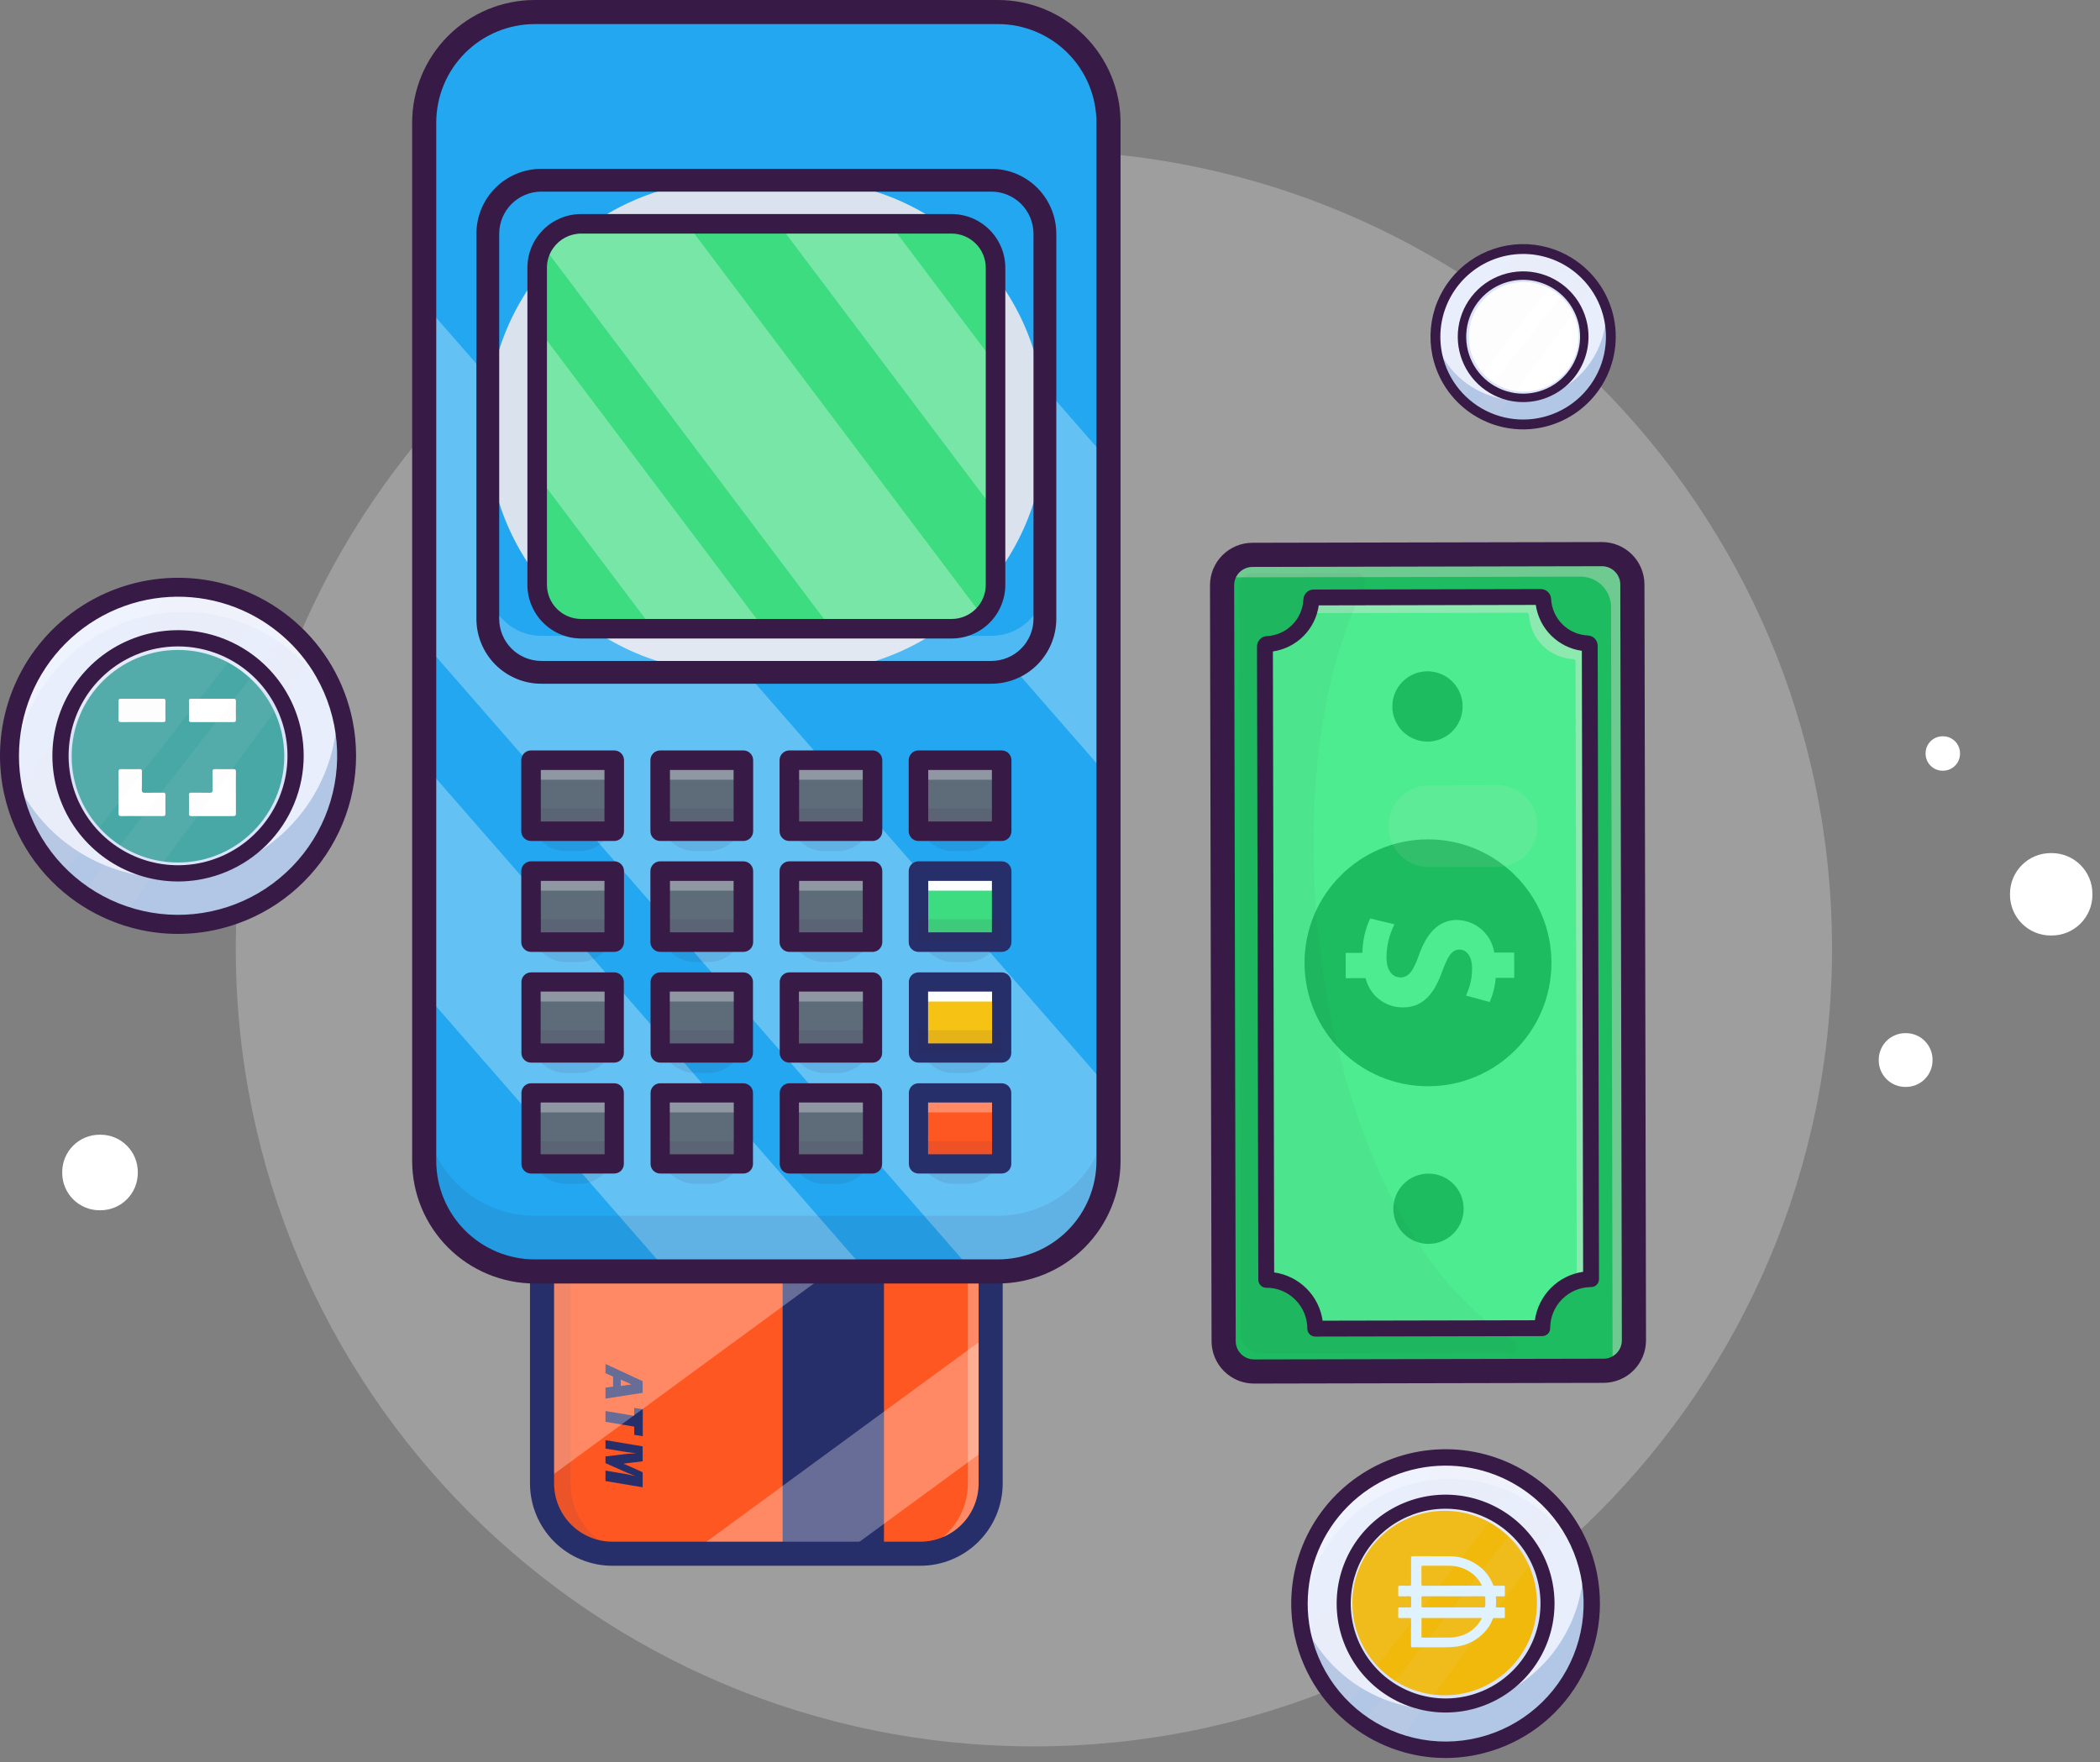 <svg width="193" height="162" viewBox="0 0 193 162" fill="none" xmlns="http://www.w3.org/2000/svg">
<rect x="0" y="0" width="193" height="162" fill="#808080" stroke="none"/>
<g opacity="0.55">
<path opacity="0.55" d="M88.569 8.42H52.961C52.843 8.42 52.726 8.442 52.617 8.487C52.508 8.532 52.408 8.598 52.325 8.682C52.241 8.765 52.175 8.864 52.129 8.973C52.084 9.082 52.06 9.199 52.06 9.318C52.06 9.436 52.084 9.553 52.129 9.662C52.175 9.771 52.241 9.87 52.325 9.953C52.408 10.037 52.508 10.103 52.617 10.148C52.726 10.193 52.843 10.216 52.961 10.215H88.569C88.806 10.214 89.034 10.12 89.201 9.951C89.369 9.783 89.463 9.555 89.463 9.318C89.463 9.08 89.369 8.852 89.201 8.684C89.034 8.516 88.806 8.421 88.569 8.42Z" fill="white"/>
</g>
<g opacity="0.55">
<path opacity="0.55" d="M101.877 11.263V15.252C101.877 12.558 100.807 9.975 98.902 8.071C96.998 6.167 94.415 5.096 91.722 5.096H49.14C46.447 5.096 43.864 6.167 41.959 8.071C40.055 9.975 38.985 12.558 38.984 15.252V11.263C38.984 9.929 39.247 8.609 39.757 7.377C40.268 6.144 41.016 5.025 41.959 4.082C42.902 3.139 44.021 2.391 45.254 1.88C46.486 1.37 47.806 1.107 49.14 1.107H91.722C93.055 1.107 94.376 1.37 95.608 1.88C96.84 2.391 97.96 3.139 98.903 4.082C99.846 5.025 100.594 6.144 101.104 7.377C101.614 8.609 101.877 9.929 101.877 11.263Z" fill="white"/>
</g>
<path opacity="0.3" d="M65.885 1.106L79.373 16.567H54.018L42.605 3.488C44.434 1.947 46.749 1.103 49.14 1.106H65.885Z" fill="url(#paint0_linear)"/>
<g opacity="0.3">
<path opacity="0.3" d="M96.031 21.481V25.487C96.031 24.842 95.904 24.203 95.657 23.607C95.411 23.011 95.049 22.469 94.592 22.013C94.136 21.556 93.595 21.195 92.998 20.948C92.402 20.701 91.763 20.574 91.118 20.574H49.748C48.445 20.574 47.195 21.091 46.273 22.012C45.351 22.934 44.833 24.184 44.832 25.487V21.481C44.833 20.177 45.351 18.927 46.273 18.006C47.195 17.085 48.445 16.567 49.748 16.567H91.118C91.763 16.567 92.402 16.694 92.999 16.941C93.595 17.188 94.136 17.55 94.593 18.006C95.049 18.462 95.411 19.004 95.657 19.6C95.904 20.196 96.031 20.835 96.031 21.481Z" fill="#371A45"/>
</g>
<path d="M88.568 9.322H52.961C52.724 9.321 52.496 9.226 52.328 9.058C52.161 8.889 52.066 8.662 52.066 8.424C52.066 8.186 52.161 7.959 52.328 7.79C52.496 7.622 52.724 7.527 52.961 7.526H88.568C88.806 7.527 89.034 7.622 89.201 7.79C89.369 7.959 89.463 8.186 89.463 8.424C89.463 8.662 89.369 8.889 89.201 9.058C89.034 9.226 88.806 9.321 88.568 9.322Z" fill="#371A45"/>
<g opacity="0.55">
<path opacity="0.55" d="M147.888 29.373C147.928 29.57 147.959 29.768 147.984 29.965C147.438 28.006 146.171 26.325 144.438 25.26C142.704 24.195 140.632 23.825 138.637 24.224C136.642 24.623 134.872 25.762 133.681 27.412C132.491 29.061 131.968 31.1 132.218 33.119C132.165 32.928 132.118 32.733 132.078 32.535C131.659 30.439 132.09 28.261 133.276 26.483C134.462 24.703 136.306 23.468 138.402 23.049C140.499 22.63 142.676 23.061 144.455 24.246C146.234 25.432 147.469 27.276 147.888 29.373Z" fill="white"/>
</g>
<g opacity="0.55">
<path opacity="0.55" d="M145.495 29.851C145.524 30 145.548 30.149 145.565 30.296C145.178 28.937 144.294 27.773 143.088 27.037C141.882 26.301 140.442 26.046 139.057 26.323C137.671 26.6 136.441 27.389 135.611 28.532C134.781 29.676 134.412 31.09 134.577 32.494C134.537 32.351 134.501 32.205 134.472 32.056C134.179 30.595 134.479 29.076 135.306 27.836C136.133 26.596 137.419 25.735 138.881 25.442C140.342 25.15 141.861 25.45 143.101 26.277C144.341 27.104 145.202 28.39 145.495 29.851H145.495Z" fill="white"/>
</g>
<path d="M137.753 31.155C137.763 31.133 137.775 31.112 137.789 31.092C137.925 30.865 138.062 30.639 138.198 30.412C138.369 30.129 138.539 29.846 138.709 29.564C138.872 29.293 139.035 29.023 139.198 28.753C139.36 28.484 139.522 28.216 139.683 27.947L140.013 27.399L140.02 27.388C140.027 27.381 140.029 27.387 140.03 27.392C140.02 27.401 140.025 27.412 140.025 27.422C140.025 28.312 140.025 29.203 140.025 30.093L140.025 30.125C139.959 30.155 139.893 30.184 139.828 30.214C139.718 30.264 139.608 30.314 139.499 30.364C139.341 30.436 139.184 30.507 139.027 30.578C138.911 30.631 138.796 30.683 138.681 30.736C138.512 30.812 138.344 30.889 138.176 30.965C138.049 31.023 137.923 31.081 137.797 31.138C137.783 31.146 137.768 31.152 137.753 31.155Z" fill="#8C8C8C"/>
<path d="M140.024 30.125L140.024 30.093C140.024 29.203 140.025 28.312 140.025 27.422C140.025 27.412 140.019 27.401 140.03 27.393C140.183 27.646 140.335 27.899 140.488 28.152C141.087 29.148 141.687 30.143 142.286 31.138L142.297 31.155C142.299 31.159 142.298 31.163 142.293 31.164C142.292 31.154 142.283 31.153 142.277 31.15C142.248 31.137 142.219 31.124 142.19 31.111L141.938 30.996L141.739 30.906L141.487 30.791L141.289 30.701L141.037 30.587L140.787 30.473L140.536 30.359L140.286 30.245L140.026 30.127L140.024 30.125Z" fill="#343434"/>
<path d="M137.753 31.155C137.768 31.152 137.783 31.146 137.797 31.138C137.923 31.081 138.049 31.023 138.175 30.965C138.344 30.889 138.512 30.812 138.681 30.736C138.796 30.683 138.911 30.631 139.026 30.578C139.184 30.507 139.341 30.436 139.499 30.364C139.608 30.314 139.718 30.264 139.828 30.214C139.893 30.184 139.959 30.155 140.024 30.125L140.026 30.127L140.026 30.15C140.026 30.924 140.026 31.698 140.026 32.473L140.026 32.491C140.026 32.497 140.03 32.499 140.034 32.5C140.025 32.511 140.017 32.503 140.009 32.498C139.941 32.458 139.874 32.419 139.807 32.379L137.771 31.175L137.752 31.163L137.753 31.155Z" fill="#393939"/>
<path d="M140.034 32.5C140.029 32.499 140.026 32.497 140.026 32.491L140.025 32.473C140.025 31.699 140.025 30.924 140.025 30.15L140.026 30.127L140.286 30.245L140.537 30.359L140.787 30.473L141.037 30.587L141.289 30.701L141.487 30.791L141.74 30.906L141.938 30.996L142.19 31.111C142.219 31.124 142.248 31.137 142.277 31.15C142.284 31.153 142.292 31.155 142.293 31.164C142.216 31.21 142.138 31.256 142.061 31.302C141.394 31.697 140.727 32.091 140.06 32.486L140.034 32.5Z" fill="#141414"/>
<path d="M140.031 34.791C140.028 34.798 140.025 34.803 140.019 34.794L139.975 34.733C139.806 34.493 139.636 34.253 139.466 34.014C139.235 33.688 139.004 33.363 138.773 33.037C138.632 32.839 138.491 32.64 138.35 32.441C138.155 32.166 137.96 31.89 137.764 31.615C137.759 31.61 137.756 31.604 137.756 31.597L137.839 31.645C138.137 31.821 138.435 31.997 138.732 32.173C138.979 32.319 139.225 32.465 139.471 32.61C139.65 32.716 139.829 32.822 140.008 32.927L140.026 32.937L140.025 32.964C140.025 33.563 140.025 34.162 140.025 34.762L140.026 34.782C140.025 34.784 140.026 34.786 140.027 34.788C140.028 34.789 140.029 34.791 140.031 34.791Z" fill="#8C8C8C"/>
<path d="M140.031 34.791C140.029 34.791 140.028 34.789 140.027 34.788C140.026 34.786 140.025 34.784 140.026 34.782L140.025 34.762C140.025 34.163 140.025 33.563 140.025 32.964L140.026 32.937C140.198 32.835 140.369 32.734 140.541 32.632C141.117 32.292 141.692 31.952 142.268 31.612C142.277 31.607 142.286 31.602 142.295 31.6L142.284 31.617C141.748 32.373 141.212 33.128 140.675 33.884L140.035 34.786L140.031 34.791Z" fill="#3C3C3B"/>
<path d="M9.149 104.304H9.234C9.684 104.304 10.13 104.392 10.547 104.565C10.963 104.737 11.341 104.99 11.66 105.309C11.978 105.627 12.231 106.005 12.403 106.422C12.576 106.838 12.664 107.284 12.664 107.734V107.819C12.664 108.729 12.303 109.601 11.66 110.245C11.016 110.888 10.144 111.249 9.234 111.249H9.149C8.699 111.249 8.253 111.161 7.837 110.988C7.42 110.816 7.042 110.563 6.724 110.245C6.405 109.926 6.152 109.548 5.98 109.132C5.807 108.715 5.719 108.269 5.719 107.819V107.734C5.719 106.824 6.08 105.952 6.724 105.309C7.367 104.665 8.24 104.304 9.149 104.304V104.304Z" fill="white"/>
<path d="M13.243 77.256H13.277C13.634 77.256 13.976 77.398 14.228 77.65C14.481 77.903 14.623 78.245 14.623 78.602V78.635C14.623 78.992 14.481 79.334 14.228 79.587C13.976 79.839 13.634 79.981 13.277 79.981H13.243C13.067 79.981 12.892 79.946 12.728 79.879C12.565 79.811 12.417 79.712 12.292 79.587C12.167 79.462 12.068 79.314 12 79.15C11.932 78.987 11.898 78.812 11.898 78.635V78.602C11.898 78.425 11.932 78.25 12 78.087C12.068 77.924 12.167 77.775 12.292 77.65C12.417 77.525 12.565 77.426 12.728 77.358C12.892 77.291 13.067 77.256 13.243 77.256Z" fill="white"/>
<path d="M188.562 78.417H188.47C186.404 78.417 184.729 80.092 184.729 82.158V82.25C184.729 84.317 186.404 85.992 188.47 85.992H188.562C190.628 85.992 192.303 84.317 192.303 82.25V82.158C192.303 80.092 190.628 78.417 188.562 78.417Z" fill="white"/>
<path d="M175.108 94.969H175.168C175.815 94.969 176.436 95.226 176.894 95.684C177.352 96.142 177.609 96.763 177.609 97.41V97.471C177.609 98.118 177.352 98.739 176.894 99.197C176.436 99.655 175.815 99.912 175.168 99.912H175.108C174.787 99.912 174.47 99.849 174.173 99.726C173.877 99.604 173.608 99.424 173.381 99.197C173.154 98.97 172.975 98.701 172.852 98.405C172.729 98.109 172.666 97.791 172.666 97.471V97.41C172.666 97.09 172.729 96.772 172.852 96.476C172.975 96.18 173.154 95.911 173.381 95.684C173.608 95.457 173.877 95.277 174.173 95.155C174.47 95.032 174.787 94.969 175.108 94.969Z" fill="white"/>
<path d="M178.573 67.681H178.534C177.671 67.681 176.972 68.38 176.972 69.243V69.281C176.972 70.144 177.671 70.844 178.534 70.844H178.573C179.435 70.844 180.135 70.144 180.135 69.281V69.243C180.135 68.38 179.435 67.681 178.573 67.681Z" fill="white"/>
<g opacity="0.6">
<path opacity="0.4" d="M95.02 160.531C135.531 160.531 168.372 127.69 168.372 87.18C168.372 46.669 135.531 13.828 95.02 13.828C54.51 13.828 21.669 46.669 21.669 87.18C21.669 127.69 54.51 160.531 95.02 160.531Z" fill="white"/>
</g>
<path d="M84.589 142.821H56.273C54.561 142.82 52.918 142.139 51.707 140.928C50.496 139.716 49.816 138.073 49.816 136.36V84.7C49.816 82.987 50.496 81.345 51.707 80.133C52.918 78.922 54.561 78.241 56.273 78.24H84.589C86.301 78.242 87.943 78.923 89.154 80.134C90.365 81.346 91.045 82.988 91.046 84.7V136.36C91.046 138.073 90.366 139.716 89.155 140.928C87.944 142.139 86.302 142.82 84.589 142.821Z" fill="#FF5722"/>
<path d="M56.345 127.458V126.543L55.647 126.224V125.377L59.064 126.959V128.031L55.647 128.561V127.553L56.345 127.458ZM57.051 127.397L58.04 127.261L57.051 126.811V127.397Z" fill="#262F6A"/>
<path d="M58.288 131.138L55.647 130.695V129.702L58.288 130.145V129.414L59.074 129.547V132.021L58.288 131.891V131.138Z" fill="#262F6A"/>
<path d="M59.064 136.713L55.647 136.142V135.18L57.467 135.485C57.654 135.517 57.849 135.558 58.052 135.608C58.218 135.648 58.344 135.675 58.43 135.69C58.379 135.67 58.3 135.641 58.195 135.603C57.976 135.521 57.789 135.446 57.634 135.377L55.647 134.493V133.877L57.634 133.642C57.81 133.621 57.996 133.606 58.195 133.597C58.314 133.591 58.405 133.584 58.47 133.577C57.998 133.531 57.591 133.479 57.249 133.422L55.647 133.155V132.381L59.064 132.95V134.325L57.552 134.509C57.428 134.524 57.34 134.537 57.289 134.549C57.379 134.577 57.466 134.612 57.552 134.652L59.064 135.329L59.064 136.713Z" fill="#262F6A"/>
<g opacity="0.55">
<path opacity="0.55" d="M84.589 142.821H82.494C84.207 142.82 85.85 142.139 87.061 140.928C88.272 139.716 88.952 138.073 88.951 136.36V84.7C88.952 82.987 88.271 81.345 87.061 80.133C85.85 78.922 84.207 78.241 82.494 78.24H84.589C86.302 78.241 87.944 78.922 89.155 80.133C90.366 81.345 91.046 82.987 91.046 84.7V136.36C91.046 138.073 90.366 139.716 89.155 140.928C87.944 142.139 86.302 142.82 84.589 142.821Z" fill="white"/>
</g>
<g opacity="0.3">
<path opacity="0.3" d="M58.892 142.821H56.273C54.561 142.82 52.918 142.139 51.707 140.928C50.496 139.716 49.816 138.073 49.816 136.36V84.7C49.816 82.987 50.496 81.345 51.707 80.133C52.918 78.922 54.561 78.241 56.273 78.24H58.892C57.179 78.241 55.536 78.922 54.325 80.133C53.114 81.345 52.434 82.987 52.435 84.7V136.36C52.434 138.073 53.114 139.716 54.325 140.928C55.536 142.139 57.179 142.82 58.892 142.821Z" fill="#262F6A"/>
</g>
<path d="M81.241 142.82V78.242H71.927V142.82H81.241Z" fill="#262F6A"/>
<g opacity="0.47">
<path opacity="0.47" d="M68.148 103.728V84.888C68.148 82.902 66.538 81.292 64.552 81.292H64.464C62.478 81.292 60.867 82.902 60.867 84.888V103.728C60.867 105.714 62.478 107.324 64.464 107.324H64.552C66.538 107.324 68.148 105.714 68.148 103.728Z" fill="#9BD9E7"/>
</g>
<path opacity="0.3" d="M49.816 106.531V94.365L71.812 78.24H84.589C85.59 78.239 86.578 78.472 87.473 78.922L49.816 106.531Z" fill="url(#paint1_linear)"/>
<path opacity="0.3" d="M77.491 142.821H63.422L91.046 122.57V132.884L77.491 142.821Z" fill="url(#paint2_linear)"/>
<path opacity="0.3" d="M49.816 136.295V115.481L91.046 85.254V106.068L49.816 136.295Z" fill="url(#paint3_linear)"/>
<path d="M84.589 143.927H56.274C54.268 143.925 52.345 143.127 50.927 141.709C49.509 140.29 48.711 138.368 48.709 136.362V84.7C48.711 82.694 49.509 80.771 50.927 79.353C52.345 77.935 54.268 77.137 56.274 77.135H84.589C86.594 77.137 88.517 77.935 89.935 79.353C91.353 80.771 92.151 82.694 92.153 84.7V136.362C92.151 138.368 91.353 140.29 89.935 141.709C88.517 143.127 86.594 143.925 84.589 143.927ZM56.274 79.349C54.855 79.35 53.495 79.915 52.492 80.918C51.489 81.921 50.925 83.281 50.923 84.7V136.362C50.925 137.781 51.489 139.141 52.492 140.144C53.495 141.147 54.855 141.711 56.274 141.713H84.589C86.007 141.711 87.368 141.147 88.371 140.144C89.374 139.141 89.938 137.781 89.94 136.362V84.7C89.938 83.281 89.374 81.921 88.371 80.918C87.368 79.915 86.007 79.35 84.589 79.349H56.274Z" fill="#262F6A"/>
<path d="M101.877 11.263V106.72C101.877 109.412 100.806 111.995 98.902 113.899C96.997 115.803 94.415 116.872 91.722 116.872H49.14C46.447 116.872 43.864 115.803 41.96 113.899C40.055 111.995 38.985 109.412 38.984 106.72V11.263C38.984 9.929 39.247 8.609 39.757 7.377C40.268 6.144 41.016 5.025 41.959 4.082C42.902 3.139 44.021 2.391 45.254 1.88C46.486 1.37 47.806 1.107 49.14 1.107H91.722C93.055 1.107 94.376 1.37 95.608 1.88C96.84 2.391 97.96 3.139 98.903 4.082C99.846 5.025 100.594 6.144 101.104 7.377C101.614 8.609 101.877 9.929 101.877 11.263Z" fill="#22A7F0"/>
<path opacity="0.3" d="M101.877 100.013V106.719C101.877 109.412 100.806 111.994 98.902 113.898C96.997 115.802 94.415 116.871 91.722 116.871H89.394L38.984 59.101V27.938L44.831 34.637V56.887C44.832 58.19 45.35 59.44 46.272 60.361C47.194 61.283 48.444 61.8 49.747 61.8H68.532L101.877 100.013Z" fill="url(#paint4_linear)"/>
<path opacity="0.3" d="M79.616 116.872H61.345L38.985 91.243V70.307L79.616 116.872Z" fill="url(#paint5_linear)"/>
<path opacity="0.3" d="M101.877 42.357V71.417L93.116 61.375C93.984 60.989 94.721 60.359 95.238 59.563C95.755 58.766 96.031 57.837 96.031 56.887V35.657L101.877 42.357Z" fill="url(#paint6_linear)"/>
<g opacity="0.3">
<path opacity="0.3" d="M101.877 101.597V106.719C101.877 109.412 100.806 111.995 98.902 113.899C96.997 115.803 94.415 116.872 91.722 116.872H49.14C46.447 116.872 43.864 115.803 41.96 113.899C40.055 111.995 38.985 109.412 38.984 106.719V101.597C38.984 102.93 39.247 104.251 39.757 105.483C40.268 106.715 41.016 107.835 41.959 108.778C42.902 109.721 44.021 110.469 45.254 110.979C46.486 111.49 47.806 111.752 49.14 111.752H91.722C93.055 111.752 94.376 111.49 95.608 110.979C96.84 110.469 97.96 109.721 98.903 108.778C99.846 107.835 100.594 106.715 101.104 105.483C101.614 104.251 101.877 102.93 101.877 101.597Z" fill="#371A45"/>
</g>
<path d="M91.722 117.98H49.141C46.155 117.976 43.293 116.789 41.181 114.677C39.07 112.566 37.882 109.704 37.879 106.718V11.262C37.882 8.276 39.07 5.413 41.181 3.302C43.293 1.191 46.155 0.003 49.141 0L91.722 0C94.708 0.003 97.57 1.191 99.682 3.302C101.793 5.413 102.981 8.276 102.984 11.262V106.718C102.981 109.704 101.793 112.566 99.682 114.677C97.57 116.789 94.708 117.976 91.722 117.98ZM49.141 2.214C46.742 2.217 44.442 3.171 42.746 4.867C41.05 6.563 40.096 8.863 40.093 11.262V106.718C40.096 109.117 41.05 111.416 42.746 113.113C44.442 114.809 46.742 115.763 49.141 115.766H91.722C94.121 115.763 96.421 114.809 98.117 113.113C99.813 111.416 100.767 109.117 100.77 106.718V11.262C100.767 8.863 99.813 6.563 98.117 4.867C96.421 3.171 94.121 2.217 91.722 2.214H49.141Z" fill="#371A45"/>
<path d="M73.689 16.567H67.175C54.836 16.567 44.833 26.57 44.833 38.91V39.459C44.833 51.798 54.836 61.801 67.175 61.801H73.689C86.028 61.801 96.031 51.798 96.031 39.459V38.91C96.031 26.57 86.028 16.567 73.689 16.567Z" fill="#DAE2ED"/>
<g opacity="0.45">
<path opacity="0.45" d="M96.031 53.53V56.888C96.031 57.533 95.904 58.172 95.657 58.768C95.411 59.364 95.049 59.906 94.592 60.362C94.136 60.818 93.595 61.18 92.998 61.427C92.402 61.674 91.763 61.801 91.118 61.801H49.748C48.445 61.801 47.195 61.283 46.273 60.362C45.351 59.441 44.833 58.191 44.832 56.888V53.53C44.833 54.834 45.351 56.084 46.273 57.005C47.195 57.926 48.445 58.444 49.748 58.443H91.118C91.763 58.444 92.402 58.316 92.999 58.07C93.595 57.823 94.136 57.461 94.593 57.005C95.049 56.548 95.411 56.007 95.657 55.41C95.904 54.814 96.031 54.175 96.031 53.53Z" fill="white"/>
</g>
<path d="M91.116 62.849H49.746C48.166 62.847 46.651 62.218 45.533 61.101C44.416 59.983 43.787 58.468 43.785 56.888V21.482C43.787 19.901 44.416 18.386 45.533 17.268C46.651 16.151 48.166 15.522 49.746 15.521H91.116C92.697 15.522 94.212 16.151 95.33 17.268C96.447 18.386 97.076 19.901 97.078 21.482V56.888C97.076 58.468 96.447 59.983 95.33 61.101C94.212 62.218 92.697 62.847 91.116 62.849ZM49.746 17.615C48.721 17.616 47.738 18.024 47.014 18.749C46.289 19.474 45.881 20.457 45.88 21.482V56.888C45.881 57.913 46.288 58.896 47.013 59.62C47.738 60.345 48.721 60.753 49.746 60.754H91.116C92.141 60.753 93.124 60.345 93.849 59.62C94.574 58.896 94.982 57.913 94.983 56.888V21.482C94.982 20.457 94.574 19.474 93.849 18.749C93.124 18.024 92.141 17.616 91.116 17.615H49.746Z" fill="#371A45"/>
<g opacity="0.3">
<path opacity="0.3" d="M87.637 81.905H88.833C89.689 81.905 90.509 82.245 91.114 82.85C91.719 83.455 92.058 84.275 92.058 85.13V85.21C92.058 86.065 91.719 86.885 91.114 87.49C90.509 88.095 89.689 88.434 88.833 88.434H87.637C86.782 88.434 85.962 88.095 85.357 87.49C84.752 86.885 84.412 86.065 84.412 85.21V85.13C84.412 84.275 84.752 83.455 85.357 82.85C85.962 82.245 86.782 81.905 87.637 81.905Z" fill="#371A45"/>
</g>
<g opacity="0.3">
<path opacity="0.3" d="M88.833 92.1H87.637C85.856 92.1 84.412 93.543 84.412 95.325V95.404C84.412 97.185 85.856 98.629 87.637 98.629H88.833C90.615 98.629 92.058 97.185 92.058 95.404V95.325C92.058 93.543 90.615 92.1 88.833 92.1Z" fill="#371A45"/>
</g>
<g opacity="0.3">
<path opacity="0.3" d="M88.833 102.293H87.637C85.856 102.293 84.412 103.737 84.412 105.518V105.597C84.412 107.378 85.856 108.822 87.637 108.822H88.833C90.615 108.822 92.058 107.378 92.058 105.597V105.518C92.058 103.737 90.615 102.293 88.833 102.293Z" fill="#371A45"/>
</g>
<path d="M91.494 24.617V53.752C91.495 54.283 91.391 54.809 91.188 55.3C90.985 55.79 90.688 56.236 90.312 56.612C89.936 56.987 89.49 57.285 89 57.488C88.509 57.691 87.983 57.795 87.452 57.794H53.41C52.338 57.794 51.309 57.368 50.551 56.61C49.793 55.852 49.367 54.824 49.367 53.752V24.617C49.366 23.911 49.551 23.217 49.903 22.606C49.96 22.507 50.02 22.412 50.085 22.319C50.457 21.78 50.953 21.34 51.532 21.037C52.111 20.733 52.756 20.574 53.41 20.574H87.452C88.524 20.574 89.552 21 90.31 21.758C91.068 22.517 91.494 23.545 91.494 24.617Z" fill="#3EDC81"/>
<path d="M92.058 80.072H84.412V86.602H92.058V80.072Z" fill="#3EDC81"/>
<path d="M92.057 80.073H84.412V81.869H92.057V80.073Z" fill="white"/>
<path d="M92.059 87.499H84.412C84.174 87.499 83.946 87.404 83.778 87.236C83.609 87.068 83.515 86.84 83.515 86.602V80.073C83.515 79.834 83.609 79.606 83.778 79.438C83.946 79.269 84.174 79.175 84.412 79.175H92.059C92.297 79.175 92.525 79.269 92.693 79.438C92.862 79.606 92.956 79.834 92.956 80.073V86.602C92.956 86.84 92.862 87.068 92.693 87.236C92.525 87.404 92.297 87.499 92.059 87.499ZM85.31 85.704H91.161V80.97H85.31V85.704Z" fill="#262F6A"/>
<path d="M92.058 90.266H84.412V96.795H92.058V90.266Z" fill="#F6C314"/>
<path d="M92.057 90.267H84.412V92.062H92.057V90.267Z" fill="white"/>
<path d="M92.058 97.678H84.412C84.178 97.678 83.953 97.585 83.788 97.419C83.622 97.254 83.529 97.029 83.529 96.795V90.266C83.529 90.031 83.622 89.807 83.788 89.641C83.953 89.476 84.178 89.383 84.412 89.383H92.058C92.292 89.383 92.517 89.476 92.682 89.641C92.848 89.807 92.941 90.031 92.941 90.266V96.795C92.941 97.029 92.848 97.254 92.682 97.419C92.517 97.585 92.292 97.678 92.058 97.678ZM85.295 95.912H91.176V91.148H85.295V95.912Z" fill="#262F6A"/>
<path d="M56.451 69.879H48.805V76.408H56.451V69.879Z" fill="#5E6C7A"/>
<path d="M68.32 69.879H60.674V76.408H68.32V69.879Z" fill="#5E6C7A"/>
<path d="M80.189 69.879H72.543V76.408H80.189V69.879Z" fill="#5E6C7A"/>
<path d="M92.058 69.879H84.412V76.408H92.058V69.879Z" fill="#5E6C7A"/>
<path d="M56.451 80.072H48.805V86.602H56.451V80.072Z" fill="#5E6C7A"/>
<path d="M68.32 80.072H60.674V86.602H68.32V80.072Z" fill="#5E6C7A"/>
<path d="M80.189 80.072H72.543V86.602H80.189V80.072Z" fill="#5E6C7A"/>
<path d="M56.451 90.266H48.805V96.795H56.451V90.266Z" fill="#5E6C7A"/>
<path d="M68.32 90.266H60.674V96.795H68.32V90.266Z" fill="#5E6C7A"/>
<path d="M80.189 90.266H72.543V96.795H80.189V90.266Z" fill="#5E6C7A"/>
<path d="M56.451 100.46H48.805V106.989H56.451V100.46Z" fill="#5E6C7A"/>
<path d="M68.32 100.46H60.674V106.989H68.32V100.46Z" fill="#5E6C7A"/>
<path d="M80.189 100.46H72.543V106.989H80.189V100.46Z" fill="#5E6C7A"/>
<g opacity="0.3">
<path opacity="0.3" d="M52.03 71.711H53.226C54.081 71.711 54.901 72.051 55.506 72.656C56.111 73.26 56.451 74.081 56.451 74.936V75.015C56.451 75.439 56.367 75.858 56.205 76.249C56.043 76.641 55.806 76.996 55.506 77.296C55.207 77.595 54.851 77.833 54.46 77.995C54.069 78.157 53.65 78.24 53.226 78.24H52.03C51.174 78.24 50.354 77.9 49.749 77.296C49.145 76.691 48.805 75.871 48.805 75.015V74.936C48.805 74.081 49.145 73.26 49.749 72.656C50.354 72.051 51.174 71.711 52.03 71.711Z" fill="#371A45"/>
<path opacity="0.3" d="M63.899 71.711H65.095C65.95 71.711 66.771 72.051 67.375 72.656C67.98 73.26 68.32 74.081 68.32 74.936V75.015C68.32 75.871 67.98 76.691 67.375 77.296C66.771 77.9 65.95 78.24 65.095 78.24H63.899C63.044 78.24 62.223 77.9 61.618 77.296C61.014 76.691 60.674 75.871 60.674 75.015V74.936C60.674 74.081 61.014 73.26 61.618 72.656C62.223 72.051 63.044 71.711 63.899 71.711V71.711Z" fill="#371A45"/>
<path opacity="0.3" d="M76.964 71.711H75.768C73.987 71.711 72.543 73.155 72.543 74.936V75.015C72.543 76.796 73.987 78.24 75.768 78.24H76.964C78.745 78.24 80.189 76.796 80.189 75.015V74.936C80.189 73.155 78.745 71.711 76.964 71.711Z" fill="#371A45"/>
<path opacity="0.3" d="M88.833 71.711H87.637C85.856 71.711 84.412 73.155 84.412 74.936V75.015C84.412 76.796 85.856 78.24 87.637 78.24H88.833C90.615 78.24 92.058 76.796 92.058 75.015V74.936C92.058 73.155 90.615 71.711 88.833 71.711Z" fill="#371A45"/>
<path opacity="0.3" d="M52.03 81.905H53.226C54.081 81.905 54.901 82.245 55.506 82.85C56.111 83.455 56.451 84.275 56.451 85.13V85.21C56.451 85.633 56.367 86.052 56.205 86.444C56.043 86.835 55.806 87.19 55.506 87.49C55.207 87.789 54.851 88.027 54.46 88.189C54.069 88.351 53.65 88.434 53.226 88.434H52.03C51.174 88.434 50.354 88.095 49.749 87.49C49.145 86.885 48.805 86.065 48.805 85.21V85.13C48.805 84.275 49.145 83.455 49.749 82.85C50.354 82.245 51.174 81.905 52.03 81.905Z" fill="#371A45"/>
<path opacity="0.3" d="M63.899 81.905H65.095C65.95 81.905 66.771 82.245 67.375 82.85C67.98 83.455 68.32 84.275 68.32 85.13V85.21C68.32 86.065 67.98 86.885 67.375 87.49C66.771 88.095 65.95 88.434 65.095 88.434H63.899C63.044 88.434 62.223 88.095 61.618 87.49C61.014 86.885 60.674 86.065 60.674 85.21V85.13C60.674 84.275 61.014 83.455 61.618 82.85C62.223 82.245 63.044 81.905 63.899 81.905V81.905Z" fill="#371A45"/>
<path opacity="0.3" d="M76.964 81.905H75.768C73.987 81.905 72.543 83.349 72.543 85.13V85.21C72.543 86.991 73.987 88.434 75.768 88.434H76.964C78.745 88.434 80.189 86.991 80.189 85.21V85.13C80.189 83.349 78.745 81.905 76.964 81.905Z" fill="#371A45"/>
<path opacity="0.3" d="M52.03 92.099H53.226C54.081 92.099 54.901 92.438 55.506 93.043C56.111 93.648 56.451 94.468 56.451 95.324V95.403C56.451 95.826 56.367 96.246 56.205 96.637C56.043 97.028 55.806 97.384 55.506 97.683C55.207 97.983 54.851 98.22 54.46 98.382C54.069 98.544 53.65 98.628 53.226 98.628H52.03C51.606 98.628 51.187 98.544 50.795 98.382C50.404 98.22 50.049 97.983 49.749 97.683C49.45 97.384 49.212 97.028 49.05 96.637C48.888 96.246 48.805 95.826 48.805 95.403V95.324C48.805 94.468 49.145 93.648 49.749 93.043C50.354 92.438 51.174 92.099 52.03 92.099Z" fill="#371A45"/>
<path opacity="0.3" d="M63.899 92.099H65.095C65.95 92.099 66.771 92.438 67.375 93.043C67.98 93.648 68.32 94.468 68.32 95.324V95.403C68.32 96.258 67.98 97.079 67.375 97.683C66.771 98.288 65.95 98.628 65.095 98.628H63.899C63.044 98.628 62.223 98.288 61.618 97.683C61.014 97.079 60.674 96.258 60.674 95.403V95.324C60.674 94.468 61.014 93.648 61.618 93.043C62.223 92.438 63.044 92.099 63.899 92.099V92.099Z" fill="#371A45"/>
<path opacity="0.3" d="M76.964 92.099H75.768C73.987 92.099 72.543 93.543 72.543 95.324V95.403C72.543 97.184 73.987 98.628 75.768 98.628H76.964C78.745 98.628 80.189 97.184 80.189 95.403V95.324C80.189 93.543 78.745 92.099 76.964 92.099Z" fill="#371A45"/>
<path opacity="0.3" d="M52.03 102.293H53.226C54.081 102.293 54.901 102.633 55.506 103.238C56.111 103.842 56.451 104.663 56.451 105.518V105.597C56.451 106.453 56.111 107.273 55.506 107.878C54.901 108.482 54.081 108.822 53.226 108.822H52.03C51.174 108.822 50.354 108.482 49.749 107.878C49.145 107.273 48.805 106.453 48.805 105.597V105.518C48.805 104.663 49.145 103.842 49.749 103.238C50.354 102.633 51.174 102.293 52.03 102.293V102.293Z" fill="#371A45"/>
<path opacity="0.3" d="M63.899 102.293H65.095C65.519 102.293 65.938 102.376 66.329 102.538C66.721 102.701 67.076 102.938 67.376 103.238C67.675 103.537 67.912 103.893 68.075 104.284C68.237 104.675 68.32 105.094 68.32 105.518V105.597C68.32 106.453 67.98 107.273 67.375 107.878C66.771 108.482 65.95 108.822 65.095 108.822H63.899C63.044 108.822 62.223 108.482 61.618 107.878C61.014 107.273 60.674 106.453 60.674 105.597V105.518C60.674 104.663 61.014 103.842 61.618 103.238C62.223 102.633 63.044 102.293 63.899 102.293V102.293Z" fill="#371A45"/>
<path opacity="0.3" d="M76.964 102.293H75.768C73.987 102.293 72.543 103.737 72.543 105.518V105.597C72.543 107.378 73.987 108.822 75.768 108.822H76.964C78.745 108.822 80.189 107.378 80.189 105.597V105.518C80.189 103.737 78.745 102.293 76.964 102.293Z" fill="#371A45"/>
</g>
<path d="M56.451 69.879H48.805V76.408H56.451V69.879Z" fill="#5E6C7A"/>
<path d="M68.32 69.879H60.674V76.408H68.32V69.879Z" fill="#5E6C7A"/>
<path d="M80.189 69.879H72.543V76.408H80.189V69.879Z" fill="#5E6C7A"/>
<path d="M92.058 69.879H84.412V76.408H92.058V69.879Z" fill="#5E6C7A"/>
<path d="M56.451 80.072H48.805V86.602H56.451V80.072Z" fill="#5E6C7A"/>
<path d="M68.32 80.072H60.674V86.602H68.32V80.072Z" fill="#5E6C7A"/>
<path d="M80.189 80.072H72.543V86.602H80.189V80.072Z" fill="#5E6C7A"/>
<path d="M56.451 90.266H48.805V96.795H56.451V90.266Z" fill="#5E6C7A"/>
<path d="M68.32 90.266H60.674V96.795H68.32V90.266Z" fill="#5E6C7A"/>
<path d="M80.189 90.266H72.543V96.795H80.189V90.266Z" fill="#5E6C7A"/>
<path d="M56.451 100.46H48.805V106.989H56.451V100.46Z" fill="#5E6C7A"/>
<path d="M68.32 100.46H60.674V106.989H68.32V100.46Z" fill="#5E6C7A"/>
<path d="M80.189 100.46H72.543V106.989H80.189V100.46Z" fill="#5E6C7A"/>
<path d="M92.058 100.46H84.412V106.989H92.058V100.46Z" fill="#FF5722"/>
<g opacity="0.55">
<path opacity="0.55" d="M56.45 69.879H48.805V71.674H56.45V69.879Z" fill="white"/>
<path opacity="0.55" d="M68.32 69.879H60.675V71.674H68.32V69.879Z" fill="white"/>
<path opacity="0.55" d="M80.19 69.879H72.542V71.674H80.19V69.879Z" fill="white"/>
<path opacity="0.55" d="M92.057 69.879H84.412V71.674H92.057V69.879Z" fill="white"/>
<path opacity="0.55" d="M56.45 80.073H48.805V81.869H56.45V80.073Z" fill="white"/>
<path opacity="0.55" d="M68.32 80.073H60.675V81.869H68.32V80.073Z" fill="white"/>
<path opacity="0.55" d="M80.19 80.073H72.542V81.869H80.19V80.073Z" fill="white"/>
<path opacity="0.55" d="M56.45 90.265H48.805V92.06H56.45V90.265Z" fill="white"/>
<path opacity="0.55" d="M68.32 90.265H60.675V92.06H68.32V90.265Z" fill="white"/>
<path opacity="0.55" d="M80.19 90.265H72.542V92.06H80.19V90.265Z" fill="white"/>
<path opacity="0.55" d="M56.45 100.459H48.805V102.254H56.45V100.459Z" fill="white"/>
<path opacity="0.55" d="M68.32 100.459H60.675V102.254H68.32V100.459Z" fill="white"/>
<path opacity="0.55" d="M80.19 100.459H72.542V102.254H80.19V100.459Z" fill="white"/>
<path opacity="0.55" d="M92.058 100.459H84.41V102.254H92.058V100.459Z" fill="white"/>
</g>
<g opacity="0.3">
<path opacity="0.3" d="M56.45 74.314H48.805V76.408H56.45V74.314Z" fill="#371A45"/>
<path opacity="0.3" d="M68.32 74.314H60.675V76.408H68.32V74.314Z" fill="#371A45"/>
<path opacity="0.3" d="M80.19 74.314H72.542V76.408H80.19V74.314Z" fill="#371A45"/>
<path opacity="0.3" d="M92.057 74.314H84.412V76.408H92.057V74.314Z" fill="#371A45"/>
<path opacity="0.3" d="M56.45 84.508H48.805V86.602H56.45V84.508Z" fill="#371A45"/>
<path opacity="0.3" d="M68.32 84.508H60.675V86.602H68.32V84.508Z" fill="#371A45"/>
<path opacity="0.3" d="M80.19 84.508H72.542V86.602H80.19V84.508Z" fill="#371A45"/>
<path opacity="0.3" d="M56.45 94.699H48.805V96.794H56.45V94.699Z" fill="#371A45"/>
<path opacity="0.3" d="M68.32 94.699H60.675V96.794H68.32V94.699Z" fill="#371A45"/>
<path opacity="0.3" d="M80.19 94.699H72.542V96.794H80.19V94.699Z" fill="#371A45"/>
<path opacity="0.3" d="M56.45 104.894H48.805V106.988H56.45V104.894Z" fill="#371A45"/>
<path opacity="0.3" d="M68.32 104.894H60.675V106.988H68.32V104.894Z" fill="#371A45"/>
<path opacity="0.3" d="M80.19 104.894H72.542V106.988H80.19V104.894Z" fill="#371A45"/>
<path opacity="0.3" d="M92.058 84.508H84.41V86.602H92.058V84.508Z" fill="#371A45"/>
<path opacity="0.3" d="M92.058 94.699H84.41V96.794H92.058V94.699Z" fill="#371A45"/>
<path opacity="0.3" d="M92.058 104.894H84.41V106.988H92.058V104.894Z" fill="#371A45"/>
</g>
<path d="M56.451 77.305H48.805C48.567 77.305 48.339 77.21 48.17 77.042C48.002 76.874 47.907 76.645 47.907 76.407V69.878C47.907 69.64 48.002 69.412 48.17 69.243C48.339 69.075 48.567 68.981 48.805 68.981H56.451C56.689 68.981 56.918 69.075 57.086 69.243C57.254 69.412 57.349 69.64 57.349 69.878V76.407C57.349 76.645 57.254 76.874 57.086 77.042C56.918 77.21 56.689 77.305 56.451 77.305ZM49.703 75.51H55.554V70.776H49.703V75.51Z" fill="#371A45"/>
<path d="M68.32 77.305H60.674C60.436 77.305 60.208 77.21 60.039 77.042C59.871 76.874 59.776 76.645 59.776 76.407V69.878C59.776 69.64 59.871 69.412 60.039 69.243C60.208 69.075 60.436 68.981 60.674 68.981H68.32C68.558 68.981 68.787 69.075 68.955 69.243C69.123 69.412 69.218 69.64 69.218 69.878V76.407C69.218 76.645 69.123 76.874 68.955 77.042C68.787 77.21 68.558 77.305 68.32 77.305ZM61.572 75.51H67.422V70.776H61.572L61.572 75.51Z" fill="#371A45"/>
<path d="M80.189 77.305H72.543C72.305 77.305 72.077 77.21 71.909 77.042C71.74 76.874 71.645 76.645 71.645 76.407V69.878C71.645 69.64 71.74 69.412 71.908 69.243C72.077 69.075 72.305 68.981 72.543 68.981H80.189C80.427 68.981 80.656 69.075 80.824 69.243C80.992 69.412 81.087 69.64 81.087 69.878V76.407C81.087 76.645 80.992 76.874 80.824 77.042C80.656 77.21 80.427 77.305 80.189 77.305ZM73.441 75.51H79.292V70.776H73.441V75.51Z" fill="#371A45"/>
<path d="M92.059 77.305H84.412C84.174 77.305 83.946 77.21 83.778 77.042C83.609 76.874 83.515 76.645 83.515 76.407V69.878C83.515 69.64 83.609 69.412 83.778 69.243C83.946 69.075 84.174 68.981 84.412 68.981H92.059C92.297 68.981 92.525 69.075 92.693 69.243C92.862 69.412 92.956 69.64 92.956 69.878V76.407C92.956 76.645 92.862 76.874 92.693 77.042C92.525 77.21 92.297 77.305 92.059 77.305ZM85.31 75.51H91.161V70.776H85.31V75.51Z" fill="#371A45"/>
<path d="M56.451 87.499H48.805C48.567 87.499 48.339 87.404 48.17 87.236C48.002 87.068 47.907 86.84 47.907 86.602V80.073C47.907 79.834 48.002 79.606 48.17 79.438C48.339 79.269 48.567 79.175 48.805 79.175H56.451C56.689 79.175 56.918 79.269 57.086 79.438C57.254 79.606 57.349 79.834 57.349 80.073V86.602C57.349 86.84 57.254 87.068 57.086 87.236C56.918 87.404 56.689 87.499 56.451 87.499ZM49.703 85.704H55.554V80.97H49.703V85.704Z" fill="#371A45"/>
<path d="M68.32 87.499H60.674C60.436 87.499 60.208 87.404 60.039 87.236C59.871 87.068 59.776 86.84 59.776 86.602V80.073C59.776 79.834 59.871 79.606 60.039 79.438C60.208 79.269 60.436 79.175 60.674 79.175H68.32C68.558 79.175 68.787 79.269 68.955 79.438C69.123 79.606 69.218 79.834 69.218 80.073V86.602C69.218 86.84 69.123 87.068 68.955 87.236C68.787 87.404 68.558 87.499 68.32 87.499ZM61.572 85.704H67.422V80.97H61.572L61.572 85.704Z" fill="#371A45"/>
<path d="M80.189 87.499H72.543C72.305 87.499 72.077 87.404 71.908 87.236C71.74 87.068 71.645 86.84 71.645 86.602V80.073C71.645 79.834 71.74 79.606 71.909 79.438C72.077 79.269 72.305 79.175 72.543 79.175H80.189C80.427 79.175 80.656 79.269 80.824 79.438C80.992 79.606 81.087 79.834 81.087 80.073V86.602C81.087 86.84 80.992 87.068 80.824 87.236C80.656 87.404 80.427 87.499 80.189 87.499ZM73.441 85.704H79.292V80.97H73.441V85.704Z" fill="#371A45"/>
<path d="M56.451 97.678H48.805C48.571 97.678 48.346 97.585 48.18 97.419C48.015 97.254 47.922 97.029 47.922 96.795V90.266C47.922 90.031 48.015 89.807 48.18 89.641C48.346 89.476 48.571 89.383 48.805 89.383H56.451C56.685 89.383 56.91 89.476 57.075 89.641C57.241 89.807 57.334 90.031 57.334 90.266V96.795C57.334 97.029 57.241 97.254 57.075 97.419C56.91 97.585 56.685 97.678 56.451 97.678ZM49.687 95.912H55.568V91.148H49.687V95.912Z" fill="#371A45"/>
<path d="M68.32 97.678H60.674C60.44 97.678 60.215 97.585 60.05 97.419C59.884 97.254 59.791 97.029 59.791 96.795V90.266C59.791 90.031 59.884 89.807 60.05 89.641C60.215 89.476 60.44 89.383 60.674 89.383H68.32C68.554 89.383 68.778 89.476 68.944 89.641C69.109 89.807 69.203 90.031 69.203 90.266V96.795C69.203 97.029 69.109 97.254 68.944 97.419C68.778 97.585 68.554 97.678 68.32 97.678ZM61.556 95.912H67.437V91.148H61.556L61.556 95.912Z" fill="#371A45"/>
<path d="M80.189 97.678H72.543C72.309 97.678 72.084 97.585 71.919 97.419C71.753 97.254 71.66 97.029 71.66 96.795V90.266C71.66 90.031 71.753 89.807 71.919 89.641C72.084 89.476 72.309 89.383 72.543 89.383H80.189C80.423 89.383 80.648 89.476 80.813 89.641C80.979 89.807 81.072 90.031 81.072 90.266V96.795C81.072 97.029 80.979 97.254 80.813 97.419C80.648 97.585 80.423 97.678 80.189 97.678ZM73.425 95.912H79.306V91.148H73.425V95.912Z" fill="#371A45"/>
<path d="M56.451 107.872H48.805C48.571 107.872 48.346 107.779 48.18 107.613C48.015 107.448 47.922 107.223 47.922 106.989V100.46C47.922 100.226 48.015 100.001 48.18 99.836C48.346 99.67 48.571 99.577 48.805 99.577H56.451C56.685 99.577 56.91 99.67 57.075 99.836C57.241 100.001 57.334 100.226 57.334 100.46V106.989C57.334 107.223 57.241 107.448 57.075 107.613C56.91 107.779 56.685 107.872 56.451 107.872ZM49.687 106.106H55.568V101.343H49.687V106.106Z" fill="#371A45"/>
<path d="M68.32 107.872H60.674C60.44 107.872 60.215 107.779 60.05 107.613C59.884 107.448 59.791 107.223 59.791 106.989V100.46C59.791 100.226 59.884 100.001 60.05 99.836C60.215 99.67 60.44 99.577 60.674 99.577H68.32C68.554 99.577 68.778 99.67 68.944 99.836C69.109 100.001 69.203 100.226 69.203 100.46V106.989C69.203 107.223 69.109 107.448 68.944 107.613C68.778 107.779 68.554 107.872 68.32 107.872ZM61.556 106.106H67.437V101.343H61.556L61.556 106.106Z" fill="#371A45"/>
<path d="M80.189 107.872H72.543C72.309 107.872 72.084 107.779 71.919 107.613C71.753 107.448 71.66 107.223 71.66 106.989V100.46C71.66 100.226 71.753 100.001 71.919 99.836C72.084 99.67 72.309 99.577 72.543 99.577H80.189C80.423 99.577 80.648 99.67 80.813 99.836C80.979 100.001 81.072 100.226 81.072 100.46V106.989C81.072 107.223 80.979 107.448 80.813 107.613C80.648 107.779 80.423 107.872 80.189 107.872ZM73.425 106.106H79.306V101.343H73.425V106.106Z" fill="#371A45"/>
<path d="M92.058 107.872H84.412C84.178 107.872 83.953 107.779 83.788 107.613C83.622 107.448 83.529 107.223 83.529 106.989V100.46C83.529 100.226 83.622 100.001 83.788 99.836C83.953 99.67 84.178 99.577 84.412 99.577H92.058C92.292 99.577 92.517 99.67 92.682 99.836C92.848 100.001 92.941 100.226 92.941 100.46V106.989C92.941 107.223 92.848 107.448 92.682 107.613C92.517 107.779 92.292 107.872 92.058 107.872ZM85.295 106.106H91.176V101.343H85.295V106.106Z" fill="#262F6A"/>
<path opacity="0.3" d="M70.22 57.794H59.993L49.368 43.683V30.107L70.22 57.794Z" fill="url(#paint7_linear)"/>
<path opacity="0.3" d="M91.495 33.473V47.055L71.549 20.574H81.779L91.495 33.473Z" fill="url(#paint8_linear)"/>
<path opacity="0.3" d="M90.289 56.63C89.535 57.378 88.515 57.797 87.452 57.794H76.405L49.903 22.606C49.96 22.507 50.02 22.412 50.086 22.319C50.457 21.78 50.954 21.34 51.533 21.037C52.112 20.733 52.756 20.574 53.41 20.574H63.132L90.289 56.63Z" fill="url(#paint9_linear)"/>
<path d="M87.453 58.691H53.411C52.101 58.69 50.845 58.169 49.919 57.242C48.993 56.316 48.472 55.061 48.471 53.751V24.616C48.468 23.611 48.775 22.629 49.35 21.805C49.805 21.148 50.412 20.612 51.119 20.241C51.826 19.87 52.612 19.676 53.411 19.676H87.453C88.763 19.677 90.018 20.198 90.944 21.125C91.871 22.051 92.391 23.306 92.393 24.616V53.751C92.394 54.4 92.266 55.043 92.018 55.642C91.77 56.242 91.406 56.787 90.948 57.246C90.489 57.705 89.944 58.068 89.344 58.316C88.744 58.565 88.102 58.692 87.453 58.691ZM53.411 21.471C52.902 21.472 52.401 21.596 51.951 21.832C51.5 22.069 51.114 22.411 50.824 22.829C50.459 23.353 50.264 23.977 50.266 24.616V53.751C50.267 54.585 50.599 55.384 51.188 55.974C51.778 56.563 52.577 56.895 53.411 56.896H87.453C87.866 56.897 88.275 56.816 88.657 56.658C89.039 56.5 89.386 56.269 89.678 55.976C89.97 55.684 90.202 55.337 90.36 54.955C90.517 54.574 90.598 54.164 90.597 53.751V24.616C90.597 23.782 90.265 22.983 89.675 22.393C89.086 21.804 88.287 21.472 87.453 21.471L53.411 21.471Z" fill="#371A45"/>
<path d="M115.103 51.002L147.223 50.936C147.964 50.934 148.675 51.227 149.2 51.75C149.725 52.273 150.021 52.983 150.022 53.724L150.166 123.204C150.167 123.945 149.874 124.656 149.351 125.181C148.828 125.706 148.118 126.002 147.377 126.004L115.257 126.07C114.516 126.071 113.805 125.779 113.28 125.256C112.755 124.733 112.459 124.023 112.458 123.282L112.314 53.802C112.313 53.061 112.606 52.35 113.129 51.825C113.652 51.299 114.362 51.004 115.103 51.002Z" fill="#1EBC61"/>
<g opacity="0.6">
<path opacity="0.6" d="M148.017 126.291C148.143 125.967 148.207 125.623 148.206 125.275L148.063 55.795C148.061 55.054 147.765 54.344 147.24 53.822C146.715 53.299 146.004 53.006 145.263 53.007L113.143 53.073C112.929 53.073 112.715 53.099 112.507 53.15C112.71 52.626 113.066 52.175 113.529 51.857C113.993 51.539 114.541 51.368 115.103 51.367L147.223 51.301C147.964 51.3 148.675 51.593 149.201 52.115C149.726 52.638 150.021 53.348 150.023 54.089L150.166 123.569C150.168 124.199 149.956 124.81 149.566 125.304C149.176 125.799 148.63 126.146 148.017 126.291Z" fill="#FCE5E5"/>
</g>
<path d="M115.251 127.18C114.217 127.18 113.226 126.77 112.494 126.04C111.762 125.309 111.35 124.319 111.348 123.285L111.205 53.804C111.203 52.769 111.612 51.776 112.343 51.042C113.073 50.309 114.065 49.896 115.1 49.893L147.222 49.827H147.23C148.264 49.827 149.255 50.237 149.987 50.968C150.718 51.698 151.13 52.688 151.133 53.722L151.276 123.203C151.277 124.238 150.867 125.23 150.137 125.964C149.407 126.697 148.416 127.11 147.381 127.114L115.259 127.18H115.251ZM113.568 123.28C113.568 123.501 113.612 123.72 113.697 123.924C113.782 124.128 113.907 124.314 114.063 124.47C114.22 124.626 114.406 124.749 114.61 124.834C114.815 124.918 115.034 124.961 115.255 124.96L147.376 124.894C147.823 124.893 148.25 124.714 148.565 124.398C148.88 124.082 149.057 123.654 149.056 123.207L148.913 53.727C148.912 53.281 148.734 52.854 148.418 52.539C148.103 52.224 147.675 52.047 147.23 52.047H147.226L115.105 52.113C114.884 52.114 114.665 52.157 114.461 52.242C114.257 52.328 114.071 52.452 113.915 52.608C113.759 52.765 113.636 52.951 113.551 53.155C113.467 53.36 113.424 53.579 113.425 53.8L113.568 123.28Z" fill="#371A45"/>
<path d="M141.74 122.088L120.878 122.131C120.877 121.541 120.76 120.956 120.533 120.411C120.306 119.866 119.974 119.372 119.555 118.955C119.137 118.538 118.641 118.208 118.095 117.984C117.549 117.759 116.964 117.644 116.374 117.645L116.254 59.42C116.254 59.363 116.277 59.309 116.316 59.268C116.356 59.227 116.41 59.203 116.466 59.201C117.526 59.146 118.527 58.699 119.275 57.947C120.023 57.195 120.466 56.192 120.516 55.132C120.518 55.076 120.541 55.022 120.582 54.982C120.623 54.942 120.677 54.92 120.734 54.919L141.608 54.876C141.665 54.876 141.719 54.899 141.76 54.938C141.801 54.978 141.824 55.032 141.826 55.089C141.881 56.148 142.328 57.149 143.079 57.898C143.83 58.647 144.833 59.09 145.893 59.141C145.949 59.142 146.003 59.166 146.043 59.207C146.083 59.247 146.106 59.302 146.106 59.358L146.226 117.583C145.034 117.586 143.892 118.062 143.05 118.907C142.209 119.751 141.738 120.896 141.74 122.088Z" fill="#4EEC91"/>
<g opacity="0.6">
<path opacity="0.6" d="M146.226 117.583C145.783 117.583 145.342 117.649 144.918 117.779L144.8 60.8C144.8 60.744 144.777 60.69 144.737 60.649C144.698 60.609 144.644 60.585 144.588 60.584C143.528 60.533 142.524 60.09 141.773 59.341C141.021 58.592 140.575 57.59 140.52 56.531C140.518 56.474 140.495 56.42 140.454 56.381C140.413 56.341 140.359 56.319 140.303 56.319L120.275 56.36C120.416 55.965 120.497 55.551 120.516 55.132C120.518 55.075 120.542 55.021 120.582 54.982C120.623 54.942 120.677 54.919 120.733 54.919L141.609 54.876C141.666 54.876 141.72 54.898 141.76 54.938C141.801 54.977 141.825 55.031 141.827 55.088C141.881 56.147 142.327 57.149 143.079 57.898C143.831 58.647 144.834 59.09 145.894 59.141C145.95 59.142 146.004 59.166 146.044 59.206C146.083 59.247 146.106 59.301 146.106 59.358L146.226 117.583Z" fill="#FCE5E5"/>
</g>
<path d="M120.879 122.86C120.686 122.86 120.501 122.783 120.364 122.647C120.227 122.51 120.15 122.325 120.15 122.132C120.15 121.637 120.052 121.147 119.862 120.691C119.672 120.234 119.393 119.819 119.041 119.471C118.693 119.119 118.278 118.841 117.82 118.652C117.362 118.464 116.871 118.369 116.376 118.374H116.375C116.181 118.374 115.996 118.297 115.86 118.161C115.723 118.024 115.646 117.839 115.645 117.646L115.525 59.421C115.525 59.177 115.619 58.943 115.788 58.766C115.956 58.59 116.186 58.485 116.429 58.473C117.309 58.43 118.142 58.061 118.763 57.436C119.384 56.812 119.75 55.978 119.788 55.098C119.799 54.854 119.903 54.624 120.079 54.455C120.254 54.285 120.489 54.191 120.732 54.19L141.607 54.147C141.851 54.147 142.086 54.241 142.262 54.409C142.439 54.578 142.544 54.808 142.555 55.052C142.597 55.931 142.966 56.764 143.59 57.385C144.214 58.007 145.048 58.373 145.927 58.412C146.171 58.423 146.401 58.527 146.57 58.703C146.739 58.878 146.834 59.112 146.836 59.356L146.956 117.582C146.956 117.775 146.88 117.96 146.743 118.097C146.607 118.234 146.422 118.312 146.228 118.312C145.23 118.315 144.273 118.714 143.569 119.422C142.864 120.13 142.469 121.088 142.47 122.086C142.47 122.182 142.451 122.277 142.415 122.365C142.378 122.454 142.325 122.534 142.257 122.602C142.19 122.67 142.109 122.724 142.021 122.761C141.933 122.797 141.838 122.816 141.742 122.817L120.88 122.86L120.879 122.86ZM117.102 116.964C118.225 117.121 119.267 117.638 120.07 118.438C120.874 119.238 121.395 120.278 121.556 121.4L141.061 121.36C141.219 120.238 141.736 119.197 142.536 118.394C143.336 117.591 144.374 117.069 145.496 116.906L145.379 59.824C144.312 59.673 143.323 59.18 142.56 58.42C141.796 57.659 141.3 56.672 141.146 55.605L121.2 55.647C121.049 56.714 120.558 57.703 119.798 58.467C119.038 59.23 118.051 59.727 116.985 59.882L117.102 116.964Z" fill="#371A45"/>
<path d="M131.24 99.851C137.507 99.851 142.587 94.771 142.587 88.504C142.587 82.237 137.507 77.156 131.24 77.156C124.973 77.156 119.893 82.237 119.893 88.504C119.893 94.771 124.973 99.851 131.24 99.851Z" fill="#1EBC61"/>
<path d="M128.916 92.603C128.127 92.605 127.361 92.341 126.741 91.852C126.122 91.364 125.687 90.68 125.506 89.912L123.681 89.916L123.676 87.591L125.216 87.588C125.223 86.494 125.466 85.414 125.929 84.423L128.156 84.966C127.689 85.894 127.438 86.916 127.421 87.955C127.424 89.194 127.938 89.844 128.716 89.843C129.457 89.841 129.88 89.275 130.39 87.841C131.075 85.86 132.17 84.567 133.903 84.564C134.736 84.579 135.537 84.888 136.164 85.437C136.791 85.986 137.204 86.739 137.329 87.563L139.16 87.559L139.164 89.884L137.462 89.888C137.403 90.653 137.215 91.404 136.907 92.107L134.729 91.512C135.104 90.734 135.296 89.881 135.29 89.018C135.287 87.85 134.757 87.285 134.137 87.286C133.377 87.288 133.043 87.962 132.463 89.5C131.689 91.607 130.594 92.599 128.916 92.603Z" fill="#4EEC91"/>
<path d="M131.192 68.169C132.977 68.169 134.423 66.723 134.423 64.938C134.423 63.154 132.977 61.707 131.192 61.707C129.408 61.707 127.961 63.154 127.961 64.938C127.961 66.723 129.408 68.169 131.192 68.169Z" fill="#1EBC61"/>
<path d="M131.287 114.341C133.071 114.341 134.518 112.895 134.518 111.11C134.518 109.326 133.071 107.879 131.287 107.879C129.502 107.879 128.056 109.326 128.056 111.11C128.056 112.895 129.502 114.341 131.287 114.341Z" fill="#1EBC61"/>
<g opacity="0.3">
<path opacity="0.3" d="M141.305 75.883L141.306 75.974C141.308 76.957 140.919 77.901 140.225 78.598C139.531 79.294 138.589 79.687 137.606 79.689L131.339 79.702C130.355 79.704 129.412 79.315 128.715 78.621C128.018 77.928 127.625 76.985 127.623 76.002L127.623 75.911C127.621 74.927 128.01 73.984 128.704 73.287C129.398 72.59 130.34 72.197 131.323 72.195L137.59 72.182C138.573 72.18 139.517 72.569 140.214 73.263C140.911 73.957 141.303 74.899 141.305 75.883L141.305 75.883Z" fill="#FCE5E5"/>
</g>
<g opacity="0.2">
<path opacity="0.2" d="M138.791 124.33L115.888 124.378C115.645 124.378 115.404 124.331 115.179 124.238C114.955 124.146 114.75 124.01 114.578 123.838C114.406 123.666 114.269 123.463 114.175 123.238C114.082 123.014 114.033 122.773 114.033 122.53L113.892 53.904C113.891 53.584 114.017 53.278 114.242 53.051C114.468 52.824 114.774 52.696 115.094 52.694L115.107 52.694L124.579 52.675C124.732 52.674 124.882 52.712 125.015 52.786C125.148 52.859 125.261 52.966 125.341 53.095C125.422 53.224 125.468 53.372 125.476 53.524C125.483 53.676 125.451 53.828 125.384 53.964C122.148 60.368 120.625 69.142 120.729 78.369L120.73 78.51C120.96 96.385 127.291 115.917 139.108 123.175C139.224 123.245 139.315 123.351 139.366 123.477C139.416 123.603 139.424 123.742 139.388 123.873C139.352 124.004 139.274 124.12 139.166 124.203C139.058 124.285 138.926 124.33 138.791 124.33Z" fill="#371A45"/>
</g>
<path d="M31.558 66.438C32.165 69.468 31.853 72.61 30.661 75.461C29.469 78.312 27.451 80.741 24.867 82.436C22.284 84.132 19.252 85.015 16.162 84.974C13.072 84.932 10.065 83.967 7.528 82.203C6.838 81.726 6.189 81.192 5.587 80.608C3.41 78.508 1.9 75.814 1.246 72.861C1.22 72.745 1.195 72.632 1.172 72.516C0.579 69.554 0.864 66.483 1.993 63.682C3.122 60.88 5.046 58.469 7.527 56.747C10.008 55.024 12.939 54.064 15.958 53.985C18.978 53.906 21.954 54.711 24.522 56.301C25.235 56.745 25.912 57.245 26.546 57.795C29.127 60.042 30.889 63.082 31.558 66.438Z" fill="#E8EEFC"/>
<path d="M19.421 84.761C17.026 85.248 14.55 85.158 12.196 84.499C10.509 84.03 8.913 83.28 7.474 82.28C4.264 80.051 2.008 76.696 1.154 72.881C1.127 72.76 1.103 72.648 1.08 72.534C0.483 69.555 0.77 66.466 1.906 63.647C3.042 60.829 4.977 58.404 7.473 56.671C9.969 54.937 12.917 53.972 15.955 53.892C18.993 53.812 21.987 54.623 24.571 56.223C25.288 56.669 25.968 57.171 26.606 57.725C29.203 59.985 30.976 63.043 31.648 66.42C32.454 70.473 31.62 74.68 29.327 78.119C27.035 81.557 23.473 83.946 19.421 84.761ZM13.343 54.373C9.34 55.179 5.82 57.539 3.555 60.937C1.29 64.335 0.466 68.493 1.263 72.498C1.285 72.611 1.31 72.721 1.334 72.834C1.984 75.771 3.486 78.452 5.652 80.541C6.25 81.122 6.895 81.652 7.58 82.127C9.001 83.115 10.579 83.856 12.246 84.32C14.571 84.97 17.018 85.059 19.385 84.579C21.775 84.099 24.018 83.059 25.928 81.545C27.839 80.03 29.362 78.084 30.374 75.865C31.386 73.647 31.857 71.22 31.748 68.785C31.64 66.349 30.955 63.974 29.75 61.855C28.896 60.349 27.791 59 26.484 57.866C25.854 57.319 25.181 56.822 24.473 56.381C21.152 54.323 17.173 53.605 13.343 54.373Z" fill="#371A45"/>
<g opacity="0.55">
<path opacity="0.55" d="M31.557 66.438C31.633 66.818 31.694 67.199 31.742 67.577C30.692 63.81 28.257 60.58 24.925 58.533C21.593 56.487 17.611 55.776 13.777 56.543C9.943 57.31 6.54 59.498 4.252 62.669C1.963 65.839 0.958 69.758 1.438 73.638C1.337 73.271 1.247 72.896 1.171 72.516C0.772 70.521 0.77 68.467 1.165 66.471C1.559 64.475 2.344 62.576 3.472 60.883C5.751 57.464 9.296 55.09 13.325 54.284C17.354 53.478 21.539 54.306 24.958 56.586C28.377 58.865 30.751 62.409 31.557 66.438Z" fill="white"/>
</g>
<path d="M31.557 66.438C31.973 68.523 31.955 70.671 31.505 72.749C31.055 74.827 30.181 76.79 28.94 78.516C27.698 80.241 26.115 81.693 24.288 82.781C22.461 83.868 20.43 84.568 18.321 84.837C16.212 85.106 14.07 84.938 12.029 84.343C9.988 83.748 8.091 82.74 6.457 81.381C4.822 80.022 3.484 78.341 2.527 76.442C1.57 74.544 1.014 72.469 0.894 70.346C2.133 73.866 4.601 76.82 7.845 78.666C11.088 80.511 14.889 81.125 18.548 80.393C22.207 79.661 25.479 77.633 27.763 74.681C30.047 71.73 31.189 68.054 30.979 64.328C31.221 65.017 31.414 65.722 31.557 66.438Z" fill="#B2C6E5"/>
<path d="M18.484 80.07C16.388 80.489 14.216 80.278 12.241 79.462C10.266 78.646 8.577 77.263 7.388 75.488C6.199 73.713 5.563 71.624 5.561 69.487C5.558 67.351 6.19 65.261 7.375 63.483C8.56 61.705 10.246 60.319 12.219 59.499C14.193 58.679 16.365 58.463 18.461 58.877C20.557 59.292 22.483 60.319 23.996 61.828C25.509 63.337 26.54 65.261 26.959 67.357C27.517 70.166 26.939 73.082 25.35 75.466C23.761 77.849 21.292 79.505 18.484 80.07Z" fill="#D9E3FA"/>
<g opacity="0.55">
<path opacity="0.55" d="M26.957 67.359C27.014 67.644 27.059 67.93 27.093 68.213C26.349 65.6 24.649 63.364 22.331 61.949C20.013 60.533 17.247 60.043 14.583 60.576C11.92 61.109 9.555 62.625 7.96 64.823C6.364 67.021 5.655 69.74 5.974 72.437C5.896 72.163 5.828 71.882 5.77 71.596C5.491 70.205 5.488 68.772 5.762 67.379C6.037 65.986 6.583 64.661 7.37 63.479C8.157 62.298 9.169 61.283 10.348 60.493C11.527 59.702 12.851 59.152 14.243 58.874C15.635 58.596 17.068 58.594 18.461 58.87C19.853 59.146 21.178 59.693 22.358 60.481C23.539 61.269 24.553 62.282 25.342 63.462C26.131 64.642 26.68 65.966 26.957 67.359H26.957Z" fill="white"/>
</g>
<path d="M16.356 79.281C21.751 79.281 26.124 74.908 26.124 69.513C26.124 64.118 21.751 59.744 16.356 59.744C10.96 59.744 6.587 64.118 6.587 69.513C6.587 74.908 10.96 79.281 16.356 79.281Z" fill="#47A8A5"/>
<path d="M13.055 75.012C12.427 75.012 11.799 75.005 11.171 75.017C10.966 75.02 10.891 74.974 10.893 74.751C10.903 73.485 10.904 72.219 10.893 70.954C10.892 70.754 10.946 70.694 11.147 70.698C11.709 70.712 12.271 70.708 12.832 70.7C12.994 70.697 13.045 70.748 13.042 70.91C13.034 71.462 13.055 72.015 13.032 72.566C13.021 72.83 13.112 72.882 13.355 72.875C13.896 72.857 14.44 72.876 14.982 72.865C15.156 72.862 15.211 72.911 15.208 73.089C15.197 73.65 15.197 74.212 15.208 74.774C15.211 74.958 15.158 75.019 14.969 75.016C14.331 75.006 13.693 75.012 13.055 75.012Z" fill="white"/>
<path d="M21.679 72.853C21.679 73.491 21.674 74.129 21.682 74.767C21.684 74.946 21.639 75.017 21.445 75.016C20.16 75.009 18.874 75.009 17.589 75.016C17.41 75.017 17.364 74.958 17.366 74.787C17.376 74.216 17.376 73.645 17.366 73.073C17.364 72.907 17.421 72.864 17.579 72.866C18.131 72.874 18.684 72.859 19.236 72.875C19.466 72.881 19.551 72.829 19.542 72.581C19.522 72.029 19.542 71.477 19.532 70.924C19.529 70.749 19.579 70.696 19.756 70.699C20.318 70.71 20.88 70.71 21.442 70.7C21.628 70.696 21.686 70.751 21.683 70.939C21.672 71.577 21.679 72.215 21.679 72.853Z" fill="white"/>
<path d="M13.058 66.372C12.42 66.372 11.782 66.367 11.144 66.375C10.97 66.377 10.888 66.344 10.893 66.144C10.905 65.582 10.903 65.02 10.894 64.458C10.891 64.288 10.937 64.227 11.117 64.228C12.402 64.234 13.688 64.234 14.974 64.228C15.138 64.228 15.211 64.26 15.207 64.446C15.196 65.017 15.196 65.588 15.208 66.16C15.212 66.349 15.134 66.377 14.972 66.375C14.334 66.368 13.696 66.372 13.058 66.372Z" fill="white"/>
<path d="M19.523 64.231C20.162 64.231 20.8 64.237 21.438 64.228C21.622 64.225 21.687 64.278 21.683 64.468C21.672 65.029 21.672 65.592 21.683 66.154C21.687 66.337 21.617 66.376 21.45 66.375C20.164 66.37 18.878 66.37 17.591 66.376C17.417 66.377 17.363 66.327 17.366 66.151C17.377 65.579 17.375 65.007 17.367 64.436C17.364 64.271 17.421 64.226 17.58 64.228C18.228 64.235 18.876 64.231 19.523 64.231Z" fill="white"/>
<g opacity="0.27">
<path opacity="0.27" d="M24.522 56.302L5.587 80.608C3.409 78.509 1.899 75.814 1.245 72.861L15.951 53.985C18.974 53.902 21.953 54.707 24.522 56.302Z" fill="#FCE5E5"/>
</g>
<g opacity="0.27">
<path opacity="0.27" d="M28.923 60.396L11.468 84.055C10.044 83.707 8.704 83.077 7.527 82.203L26.545 57.795C27.846 58.927 28.055 58.865 28.923 60.396Z" fill="#FCE5E5"/>
</g>
<path d="M18.629 80.801C16.389 81.249 14.067 81.023 11.956 80.151C9.844 79.279 8.039 77.801 6.768 75.903C5.497 74.005 4.817 71.773 4.814 69.489C4.812 67.204 5.487 64.971 6.754 63.07C8.021 61.169 9.823 59.687 11.933 58.811C14.042 57.934 16.364 57.703 18.605 58.146C20.846 58.59 22.905 59.687 24.522 61.301C26.139 62.914 27.241 64.971 27.689 67.211C28.286 70.214 27.668 73.332 25.969 75.879C24.271 78.427 21.631 80.197 18.629 80.801ZM14.391 59.613C12.44 60.003 10.649 60.963 9.244 62.371C7.838 63.779 6.882 65.573 6.496 67.524C6.11 69.476 6.312 71.498 7.075 73.335C7.838 75.172 9.129 76.742 10.784 77.846C12.44 78.949 14.385 79.537 16.375 79.535C18.364 79.533 20.308 78.941 21.961 77.834C23.614 76.727 24.902 75.154 25.661 73.316C26.42 71.477 26.617 69.454 26.227 67.503C25.701 64.889 24.16 62.59 21.941 61.111C19.722 59.631 17.006 59.093 14.391 59.613Z" fill="#371A45"/>
<path d="M19.574 85.523C17.059 86.033 14.459 85.939 11.988 85.248C10.217 84.755 8.542 83.968 7.032 82.919C3.661 80.578 1.293 77.056 0.397 73.051C0.368 72.923 0.342 72.806 0.319 72.687C-0.308 69.559 -0.006 66.316 1.186 63.357C2.379 60.398 4.41 57.852 7.03 56.033C9.651 54.213 12.746 53.2 15.935 53.116C19.124 53.032 22.268 53.883 24.98 55.563C25.732 56.031 26.446 56.558 27.115 57.139C29.842 59.512 31.704 62.723 32.41 66.268C33.256 70.523 32.38 74.94 29.973 78.55C27.567 82.159 23.827 84.667 19.574 85.523ZM13.495 55.135C9.694 55.9 6.351 58.142 4.201 61.368C2.05 64.595 1.267 68.543 2.024 72.346C2.046 72.454 2.069 72.559 2.093 72.666C2.552 74.718 3.45 76.647 4.723 78.321C5.996 79.995 7.615 81.375 9.47 82.366C11.325 83.358 13.371 83.937 15.47 84.066C17.57 84.194 19.672 83.868 21.634 83.11C23.596 82.352 25.371 81.18 26.838 79.673C28.306 78.167 29.431 76.362 30.137 74.381C30.844 72.4 31.115 70.29 30.931 68.195C30.748 66.099 30.115 64.069 29.076 62.24C28.265 60.81 27.216 59.529 25.974 58.452C25.375 57.932 24.736 57.46 24.062 57.04C20.909 55.087 17.132 54.406 13.495 55.135Z" fill="#371A45"/>
<path d="M146.03 144.77C146.558 147.397 146.287 150.121 145.253 152.593C144.22 155.065 142.47 157.171 140.23 158.641C137.99 160.11 135.362 160.876 132.683 160.84C130.004 160.804 127.397 159.968 125.197 158.439C124.599 158.025 124.036 157.562 123.515 157.055C121.627 155.235 120.318 152.899 119.751 150.339C119.728 150.238 119.706 150.14 119.686 150.039C119.172 147.472 119.42 144.809 120.399 142.38C121.378 139.951 123.045 137.862 125.196 136.368C127.347 134.874 129.888 134.042 132.506 133.973C135.124 133.905 137.705 134.603 139.931 135.982C140.549 136.367 141.136 136.8 141.685 137.277C143.923 139.225 145.451 141.86 146.03 144.77Z" fill="#E8EEFC"/>
<path d="M135.509 160.656C133.432 161.077 131.285 160.999 129.245 160.429C127.782 160.022 126.398 159.371 125.151 158.505C122.367 156.572 120.412 153.663 119.671 150.356C119.648 150.251 119.627 150.154 119.607 150.055C119.09 147.472 119.339 144.794 120.323 142.35C121.308 139.906 122.986 137.804 125.15 136.301C127.314 134.799 129.87 133.961 132.503 133.892C135.137 133.823 137.734 134.526 139.973 135.913C140.595 136.3 141.185 136.735 141.738 137.215C143.989 139.175 145.527 141.826 146.11 144.754C146.808 148.268 146.085 151.916 144.097 154.897C142.11 157.878 139.021 159.949 135.509 160.656ZM130.239 134.309C126.768 135.008 123.716 137.055 121.753 140.001C119.789 142.947 119.074 146.551 119.765 150.023C119.785 150.121 119.806 150.217 119.828 150.314C120.391 152.861 121.693 155.186 123.57 156.997C124.089 157.5 124.648 157.96 125.243 158.372C126.475 159.228 127.842 159.871 129.288 160.273C131.304 160.837 133.425 160.914 135.477 160.497C137.55 160.082 139.494 159.18 141.15 157.867C142.806 156.554 144.127 154.866 145.005 152.943C145.882 151.02 146.29 148.916 146.196 146.804C146.102 144.693 145.508 142.633 144.463 140.796C143.723 139.491 142.765 138.321 141.632 137.337C141.086 136.863 140.502 136.433 139.888 136.05C137.009 134.266 133.56 133.644 130.239 134.309L130.239 134.309Z" fill="#371A45"/>
<g opacity="0.55">
<path opacity="0.55" d="M146.031 144.769C146.097 145.098 146.15 145.428 146.191 145.756C145.281 142.491 143.17 139.69 140.281 137.916C137.393 136.141 133.94 135.525 130.616 136.19C127.291 136.855 124.342 138.752 122.358 141.501C120.374 144.25 119.502 147.647 119.918 151.011C119.831 150.693 119.753 150.368 119.687 150.038C119.341 148.309 119.339 146.528 119.681 144.797C120.023 143.067 120.703 141.42 121.682 139.953C122.66 138.485 123.918 137.224 125.384 136.243C126.85 135.261 128.494 134.578 130.224 134.232C131.954 133.886 133.735 133.884 135.465 134.226C137.196 134.568 138.842 135.248 140.31 136.227C141.778 137.205 143.038 138.463 144.02 139.929C145.002 141.395 145.685 143.039 146.031 144.769V144.769Z" fill="white"/>
</g>
<path d="M146.03 144.77C146.391 146.577 146.375 148.44 145.985 150.241C145.594 152.043 144.837 153.744 143.761 155.241C142.685 156.737 141.312 157.996 139.728 158.938C138.144 159.881 136.383 160.488 134.555 160.721C132.726 160.954 130.87 160.808 129.1 160.293C127.33 159.777 125.686 158.903 124.268 157.725C122.851 156.546 121.692 155.089 120.862 153.443C120.032 151.797 119.55 149.998 119.445 148.158C120.52 151.209 122.66 153.771 125.472 155.371C128.284 156.971 131.579 157.503 134.751 156.868C137.924 156.233 140.761 154.475 142.741 151.917C144.721 149.358 145.711 146.171 145.529 142.94C145.739 143.538 145.907 144.149 146.03 144.77Z" fill="#B2C6E5"/>
<path d="M134.695 156.588C132.879 156.952 130.995 156.768 129.283 156.061C127.571 155.354 126.106 154.155 125.075 152.616C124.045 151.076 123.493 149.266 123.491 147.413C123.489 145.561 124.037 143.749 125.064 142.207C126.092 140.666 127.553 139.464 129.264 138.753C130.975 138.042 132.858 137.855 134.676 138.214C136.493 138.574 138.163 139.464 139.475 140.773C140.786 142.081 141.68 143.749 142.043 145.566C142.528 148.002 142.026 150.53 140.649 152.596C139.271 154.663 137.13 156.098 134.695 156.588Z" fill="#D9E3FA"/>
<g opacity="0.55">
<path opacity="0.55" d="M142.043 145.567C142.092 145.815 142.131 146.063 142.16 146.308C141.516 144.043 140.042 142.104 138.032 140.877C136.022 139.65 133.624 139.225 131.315 139.687C129.006 140.149 126.955 141.463 125.572 143.369C124.189 145.275 123.574 147.632 123.85 149.97C123.783 149.733 123.724 149.489 123.674 149.242C123.187 146.806 123.687 144.276 125.065 142.209C126.443 140.142 128.586 138.707 131.021 138.22C133.457 137.733 135.987 138.233 138.054 139.611C140.121 140.989 141.556 143.131 142.043 145.567H142.043Z" fill="white"/>
</g>
<path d="M132.773 155.833C137.456 155.833 141.252 152.037 141.252 147.354C141.252 142.671 137.456 138.875 132.773 138.875C128.09 138.875 124.294 142.671 124.294 147.354C124.294 152.037 128.09 155.833 132.773 155.833Z" fill="#F0B90B"/>
<path d="M136.897 149.43C136.547 149.977 136.077 150.436 135.523 150.773C134.969 151.109 134.345 151.315 133.699 151.374C133.344 151.41 132.987 151.425 132.63 151.418C131.691 151.418 130.752 151.417 129.813 151.42C129.708 151.421 129.679 151.389 129.68 151.287C129.683 150.784 129.679 150.282 129.678 149.779C129.695 149.439 129.695 149.097 129.677 148.756C129.677 148.753 129.676 148.749 129.674 148.746C129.673 148.743 129.67 148.741 129.668 148.739C129.665 148.737 129.662 148.736 129.658 148.735C129.655 148.735 129.651 148.735 129.648 148.736C129.308 148.735 128.967 148.73 128.626 148.734C128.533 148.735 128.504 148.706 128.506 148.614C128.511 148.36 128.51 148.107 128.507 147.854C128.506 147.778 128.53 147.754 128.607 147.754C128.931 147.758 129.255 147.753 129.579 147.758C129.667 147.759 129.692 147.732 129.69 147.646C129.685 147.384 129.686 147.122 129.69 146.861C129.692 146.768 129.669 146.73 129.566 146.733C129.25 146.74 128.934 146.732 128.619 146.737C128.532 146.739 128.505 146.715 128.507 146.627C128.513 146.378 128.513 146.129 128.507 145.879C128.505 145.787 128.53 145.757 128.625 145.759C128.937 145.765 129.249 145.758 129.56 145.764C129.659 145.765 129.686 145.736 129.686 145.637C129.684 144.819 129.69 144.001 129.687 143.183C129.686 143.071 129.717 143.046 129.825 143.047C130.931 143.051 132.036 143.043 133.141 143.051C134.236 143.031 135.301 143.414 136.133 144.126C136.614 144.539 136.984 145.065 137.21 145.657C137.217 145.691 137.237 145.721 137.265 145.74C137.293 145.76 137.327 145.768 137.361 145.764C137.64 145.758 137.918 145.764 138.196 145.76C138.278 145.758 138.303 145.783 138.302 145.865C138.297 146.122 138.296 146.38 138.302 146.637C138.304 146.725 138.269 146.738 138.194 146.737C137.986 146.733 137.778 146.739 137.57 146.734C137.492 146.732 137.467 146.757 137.477 146.833C137.509 147.105 137.508 147.38 137.474 147.653C137.465 147.74 137.498 147.759 137.577 147.757C137.781 147.753 137.984 147.759 138.188 147.754C138.271 147.752 138.304 147.771 138.302 147.862C138.296 148.119 138.297 148.377 138.302 148.635C138.303 148.711 138.279 148.735 138.203 148.734C137.92 148.73 137.638 148.735 137.355 148.73C137.267 148.729 137.212 148.743 137.18 148.839C137.102 149.044 137.007 149.241 136.897 149.43ZM130.644 148.756C130.643 149.32 130.643 149.883 130.639 150.447C130.639 150.513 130.661 150.532 130.725 150.532C131.588 150.528 132.45 150.526 133.313 150.525C133.591 150.516 133.867 150.474 134.135 150.399C134.558 150.295 134.954 150.103 135.298 149.836C135.642 149.57 135.926 149.234 136.132 148.851C136.197 148.732 136.197 148.73 136.068 148.73C134.298 148.73 132.528 148.73 130.758 148.731C130.72 148.731 130.674 148.711 130.644 148.756ZM133.414 145.761C134.299 145.761 135.184 145.761 136.069 145.761C136.204 145.761 136.203 145.759 136.142 145.643C135.962 145.296 135.716 144.986 135.419 144.732C134.771 144.192 133.95 143.904 133.107 143.923C132.326 143.917 131.545 143.924 130.764 143.919C130.655 143.918 130.635 143.955 130.636 144.054C130.64 144.573 130.642 145.092 130.635 145.611C130.634 145.728 130.66 145.765 130.784 145.764C131.66 145.759 132.537 145.761 133.414 145.761ZM133.563 147.756C134.49 147.756 135.417 147.753 136.343 147.759C136.466 147.76 136.499 147.715 136.504 147.607C136.513 147.362 136.516 147.117 136.503 146.872C136.498 146.778 136.475 146.73 136.358 146.732C135.847 146.74 135.335 146.735 134.824 146.735C133.47 146.735 132.115 146.735 130.76 146.733C130.662 146.733 130.634 146.759 130.636 146.857C130.643 147.115 130.644 147.373 130.636 147.63C130.633 147.738 130.671 147.758 130.771 147.758C131.702 147.754 132.632 147.756 133.563 147.756Z" fill="#DEF3FF"/>
<g opacity="0.27">
<path opacity="0.27" d="M139.931 135.981L123.514 157.055C121.626 155.234 120.317 152.898 119.75 150.338L132.5 133.973C135.12 133.9 137.704 134.599 139.931 135.981Z" fill="#FCE5E5"/>
</g>
<g opacity="0.27">
<path opacity="0.27" d="M143.747 139.531L128.614 160.044C127.379 159.742 126.218 159.196 125.197 158.438L141.685 137.276C142.55 137.844 143.259 138.619 143.747 139.531Z" fill="#FCE5E5"/>
</g>
<path d="M134.822 157.223C132.88 157.611 130.866 157.415 129.036 156.659C127.205 155.903 125.64 154.621 124.538 152.976C123.436 151.33 122.847 149.395 122.845 147.415C122.843 145.434 123.428 143.498 124.526 141.85C125.625 140.202 127.187 138.917 129.016 138.157C130.845 137.397 132.858 137.197 134.801 137.581C136.744 137.965 138.529 138.917 139.931 140.316C141.333 141.715 142.288 143.498 142.677 145.44C143.194 148.044 142.658 150.746 141.186 152.955C139.713 155.164 137.424 156.699 134.822 157.223ZM131.147 138.852C129.456 139.191 127.903 140.023 126.685 141.244C125.466 142.465 124.638 144.02 124.303 145.712C123.968 147.404 124.143 149.157 124.805 150.75C125.466 152.342 126.586 153.703 128.021 154.66C129.456 155.617 131.142 156.126 132.867 156.125C134.592 156.123 136.278 155.609 137.711 154.65C139.144 153.69 140.26 152.327 140.918 150.732C141.577 149.138 141.748 147.385 141.409 145.693C140.953 143.427 139.617 141.433 137.693 140.151C135.769 138.869 133.415 138.402 131.147 138.852Z" fill="#371A45"/>
<path d="M135.641 161.316C133.461 161.759 131.207 161.677 129.064 161.077C127.529 160.65 126.076 159.968 124.768 159.058C121.845 157.029 119.792 153.975 119.015 150.503C118.99 150.392 118.968 150.291 118.947 150.187C118.404 147.475 118.665 144.664 119.699 142.099C120.733 139.533 122.494 137.326 124.766 135.749C127.038 134.171 129.722 133.292 132.486 133.22C135.251 133.147 137.977 133.885 140.328 135.341C140.98 135.747 141.6 136.204 142.18 136.708C144.543 138.765 146.158 141.549 146.77 144.622C147.503 148.311 146.744 152.141 144.657 155.27C142.571 158.4 139.328 160.574 135.641 161.316ZM130.371 134.97C127.075 135.633 124.177 137.577 122.313 140.374C120.448 143.172 119.77 146.594 120.426 149.892C120.444 149.985 120.464 150.076 120.485 150.169C120.922 152.126 121.816 153.95 123.095 155.494C124.373 157.038 125.999 158.256 127.84 159.05C129.68 159.844 131.683 160.19 133.683 160.06C135.683 159.93 137.624 159.328 139.346 158.303C141.069 157.277 142.523 155.859 143.591 154.162C144.659 152.466 145.31 150.541 145.49 148.545C145.67 146.549 145.374 144.538 144.627 142.678C143.879 140.818 142.702 139.162 141.19 137.846C140.671 137.395 140.117 136.986 139.533 136.622C136.799 134.928 133.524 134.338 130.371 134.97Z" fill="#371A45"/>
<path d="M147.888 29.372C148.205 30.949 148.042 32.584 147.422 34.067C146.802 35.551 145.752 36.815 144.408 37.697C143.063 38.578 141.486 39.038 139.878 39.017C138.271 38.995 136.706 38.493 135.386 37.575C135.027 37.327 134.689 37.049 134.376 36.745C133.243 35.653 132.458 34.251 132.117 32.714C132.104 32.654 132.091 32.595 132.079 32.535C131.77 30.994 131.919 29.396 132.506 27.939C133.094 26.481 134.094 25.227 135.385 24.33C136.676 23.434 138.201 22.934 139.772 22.893C141.343 22.852 142.892 23.271 144.228 24.099C144.599 24.33 144.951 24.589 145.281 24.876C146.624 26.045 147.541 27.626 147.888 29.372Z" fill="#E8EEFC"/>
<path d="M141.574 38.906C140.328 39.159 139.039 39.112 137.815 38.769C136.937 38.525 136.106 38.135 135.358 37.615C133.688 36.455 132.514 34.709 132.07 32.725C132.056 32.661 132.043 32.603 132.031 32.544C131.72 30.994 131.87 29.387 132.461 27.92C133.052 26.454 134.059 25.192 135.357 24.29C136.656 23.389 138.19 22.886 139.77 22.845C141.351 22.803 142.909 23.225 144.253 24.057C144.626 24.289 144.98 24.551 145.312 24.839C146.663 26.015 147.586 27.606 147.936 29.363C148.355 31.471 147.921 33.661 146.728 35.45C145.535 37.239 143.682 38.481 141.574 38.906ZM138.411 23.095C136.328 23.514 134.497 24.742 133.319 26.51C132.14 28.278 131.711 30.441 132.126 32.525C132.138 32.584 132.151 32.641 132.163 32.7C132.502 34.228 133.283 35.623 134.41 36.71C134.721 37.012 135.056 37.288 135.413 37.535C136.153 38.049 136.973 38.434 137.841 38.676C139.05 39.014 140.324 39.06 141.555 38.81C142.799 38.561 143.965 38.02 144.959 37.232C145.953 36.444 146.746 35.431 147.272 34.277C147.799 33.123 148.044 31.86 147.987 30.593C147.931 29.326 147.575 28.09 146.948 26.987C146.503 26.204 145.929 25.502 145.249 24.912C144.921 24.627 144.571 24.369 144.202 24.14C142.474 23.069 140.404 22.695 138.411 23.095H138.411Z" fill="#371A45"/>
<path d="M147.888 29.372C148.104 30.457 148.095 31.575 147.86 32.656C147.626 33.737 147.172 34.758 146.526 35.656C145.88 36.554 145.056 37.309 144.106 37.875C143.155 38.441 142.098 38.805 141.001 38.945C139.904 39.085 138.789 38.997 137.727 38.688C136.665 38.379 135.679 37.854 134.828 37.147C133.977 36.44 133.282 35.565 132.784 34.577C132.286 33.589 131.996 32.51 131.934 31.405C132.579 33.237 133.863 34.773 135.55 35.734C137.238 36.694 139.215 37.013 141.119 36.632C143.023 36.251 144.725 35.196 145.913 33.661C147.102 32.126 147.696 30.213 147.587 28.274C147.713 28.633 147.813 29 147.888 29.372Z" fill="#B2C6E5"/>
<path d="M141.085 36.465C139.995 36.683 138.865 36.573 137.837 36.149C136.809 35.725 135.931 35.005 135.312 34.081C134.693 33.157 134.363 32.071 134.361 30.959C134.36 29.848 134.689 28.76 135.305 27.835C135.922 26.91 136.799 26.189 137.826 25.762C138.853 25.336 139.983 25.223 141.073 25.439C142.164 25.655 143.166 26.189 143.953 26.974C144.74 27.759 145.277 28.761 145.495 29.851C145.785 31.312 145.484 32.83 144.658 34.07C143.831 35.31 142.546 36.171 141.085 36.465Z" fill="#D9E3FA"/>
<path d="M140.032 36C142.815 36 145.072 33.744 145.072 30.961C145.072 28.178 142.815 25.922 140.032 25.922C137.249 25.922 134.993 28.178 134.993 30.961C134.993 33.744 137.249 36 140.032 36Z" fill="white"/>
<g opacity="0.27">
<path opacity="0.27" d="M144.228 24.099L134.376 36.745C133.243 35.653 132.458 34.251 132.117 32.715L139.769 22.894C141.341 22.85 142.892 23.269 144.228 24.099Z" fill="#FCE5E5"/>
</g>
<g opacity="0.27">
<path opacity="0.27" d="M146.518 26.229L137.436 38.539C136.695 38.358 135.998 38.03 135.386 37.575L145.281 24.876C145.8 25.216 146.225 25.682 146.518 26.229Z" fill="#FCE5E5"/>
</g>
<path d="M141.162 36.846C139.997 37.079 138.788 36.961 137.69 36.507C136.591 36.054 135.652 35.285 134.991 34.297C134.33 33.31 133.976 32.148 133.975 30.96C133.973 29.771 134.325 28.609 134.984 27.62C135.643 26.631 136.581 25.86 137.678 25.404C138.776 24.948 139.984 24.828 141.15 25.058C142.315 25.289 143.387 25.86 144.228 26.7C145.069 27.539 145.643 28.609 145.876 29.775C146.187 31.337 145.865 32.959 144.981 34.285C144.097 35.61 142.724 36.531 141.162 36.846ZM138.957 25.822C137.942 26.024 137.01 26.524 136.279 27.257C135.548 27.989 135.05 28.922 134.85 29.938C134.649 30.953 134.754 32.005 135.151 32.961C135.548 33.917 136.219 34.734 137.081 35.308C137.942 35.882 138.954 36.188 139.989 36.187C141.024 36.186 142.036 35.878 142.896 35.302C143.756 34.726 144.426 33.908 144.821 32.951C145.216 31.994 145.318 30.942 145.115 29.927C144.842 28.567 144.04 27.37 142.885 26.601C141.731 25.831 140.318 25.551 138.957 25.822Z" fill="#371A45"/>
<path d="M141.653 39.302C140.344 39.568 138.992 39.519 137.706 39.159C136.785 38.903 135.913 38.493 135.127 37.947C133.374 36.73 132.141 34.897 131.675 32.813C131.66 32.747 131.647 32.686 131.634 32.624C131.309 30.996 131.465 29.309 132.086 27.77C132.706 26.23 133.763 24.906 135.127 23.959C136.49 23.012 138.1 22.485 139.76 22.441C141.419 22.398 143.055 22.84 144.466 23.715C144.857 23.958 145.229 24.232 145.577 24.535C146.995 25.769 147.964 27.44 148.331 29.284C148.772 31.498 148.316 33.796 147.064 35.674C145.812 37.552 143.866 38.857 141.653 39.302ZM138.49 23.492C136.512 23.89 134.773 25.056 133.654 26.735C132.535 28.414 132.128 30.468 132.522 32.447C132.533 32.502 132.545 32.557 132.558 32.613C132.82 33.787 133.356 34.882 134.124 35.809C134.891 36.735 135.867 37.466 136.971 37.943C138.076 38.419 139.277 38.627 140.478 38.549C141.678 38.471 142.843 38.109 143.876 37.494C144.91 36.879 145.783 36.027 146.424 35.009C147.065 33.992 147.455 32.836 147.563 31.638C147.671 30.44 147.494 29.234 147.045 28.118C146.597 27.002 145.89 26.008 144.983 25.218C144.671 24.947 144.339 24.701 143.988 24.483C142.348 23.467 140.382 23.112 138.49 23.492H138.49Z" fill="#371A45"/>
<defs>
<linearGradient id="paint0_linear" x1="1704.82" y1="137.735" x2="3056.7" y2="137.735" gradientUnits="userSpaceOnUse">
<stop stop-color="white"/>
<stop offset="1" stop-color="white"/>
</linearGradient>
<linearGradient id="paint1_linear" x1="86.831" y1="72.817" x2="57.707" y2="94.96" gradientUnits="userSpaceOnUse">
<stop stop-color="white"/>
<stop offset="1" stop-color="white"/>
</linearGradient>
<linearGradient id="paint2_linear" x1="53319.5" y1="143997" x2="53601.6" y2="144583" gradientUnits="userSpaceOnUse">
<stop stop-color="white"/>
<stop offset="1" stop-color="white"/>
</linearGradient>
<linearGradient id="paint3_linear" x1="78197.4" y1="362712" x2="79542.8" y2="364230" gradientUnits="userSpaceOnUse">
<stop stop-color="white"/>
<stop offset="1" stop-color="white"/>
</linearGradient>
<linearGradient id="paint4_linear" x1="2654.55" y1="6467.15" x2="6610.04" y2="6467.15" gradientUnits="userSpaceOnUse">
<stop stop-color="white"/>
<stop offset="1" stop-color="white"/>
</linearGradient>
<linearGradient id="paint5_linear" x1="1074.12" y1="3189.24" x2="3275.31" y2="5061.91" gradientUnits="userSpaceOnUse">
<stop stop-color="white"/>
<stop offset="1" stop-color="white"/>
</linearGradient>
<linearGradient id="paint6_linear" x1="931.723" y1="1950.13" x2="1008.48" y2="1950.13" gradientUnits="userSpaceOnUse">
<stop stop-color="white"/>
<stop offset="1" stop-color="white"/>
</linearGradient>
<linearGradient id="paint7_linear" x1="1038.72" y1="756.504" x2="1476.16" y2="1296.44" gradientUnits="userSpaceOnUse">
<stop stop-color="white"/>
<stop offset="1" stop-color="white"/>
</linearGradient>
<linearGradient id="paint8_linear" x1="1573.36" y1="492.159" x2="2037.7" y2="893.576" gradientUnits="userSpaceOnUse">
<stop stop-color="white"/>
<stop offset="1" stop-color="white"/>
</linearGradient>
<linearGradient id="paint9_linear" x1="2201.63" y1="648.24" x2="3195.48" y2="1908.98" gradientUnits="userSpaceOnUse">
<stop stop-color="white"/>
<stop offset="1" stop-color="white"/>
</linearGradient>
</defs>
</svg>
